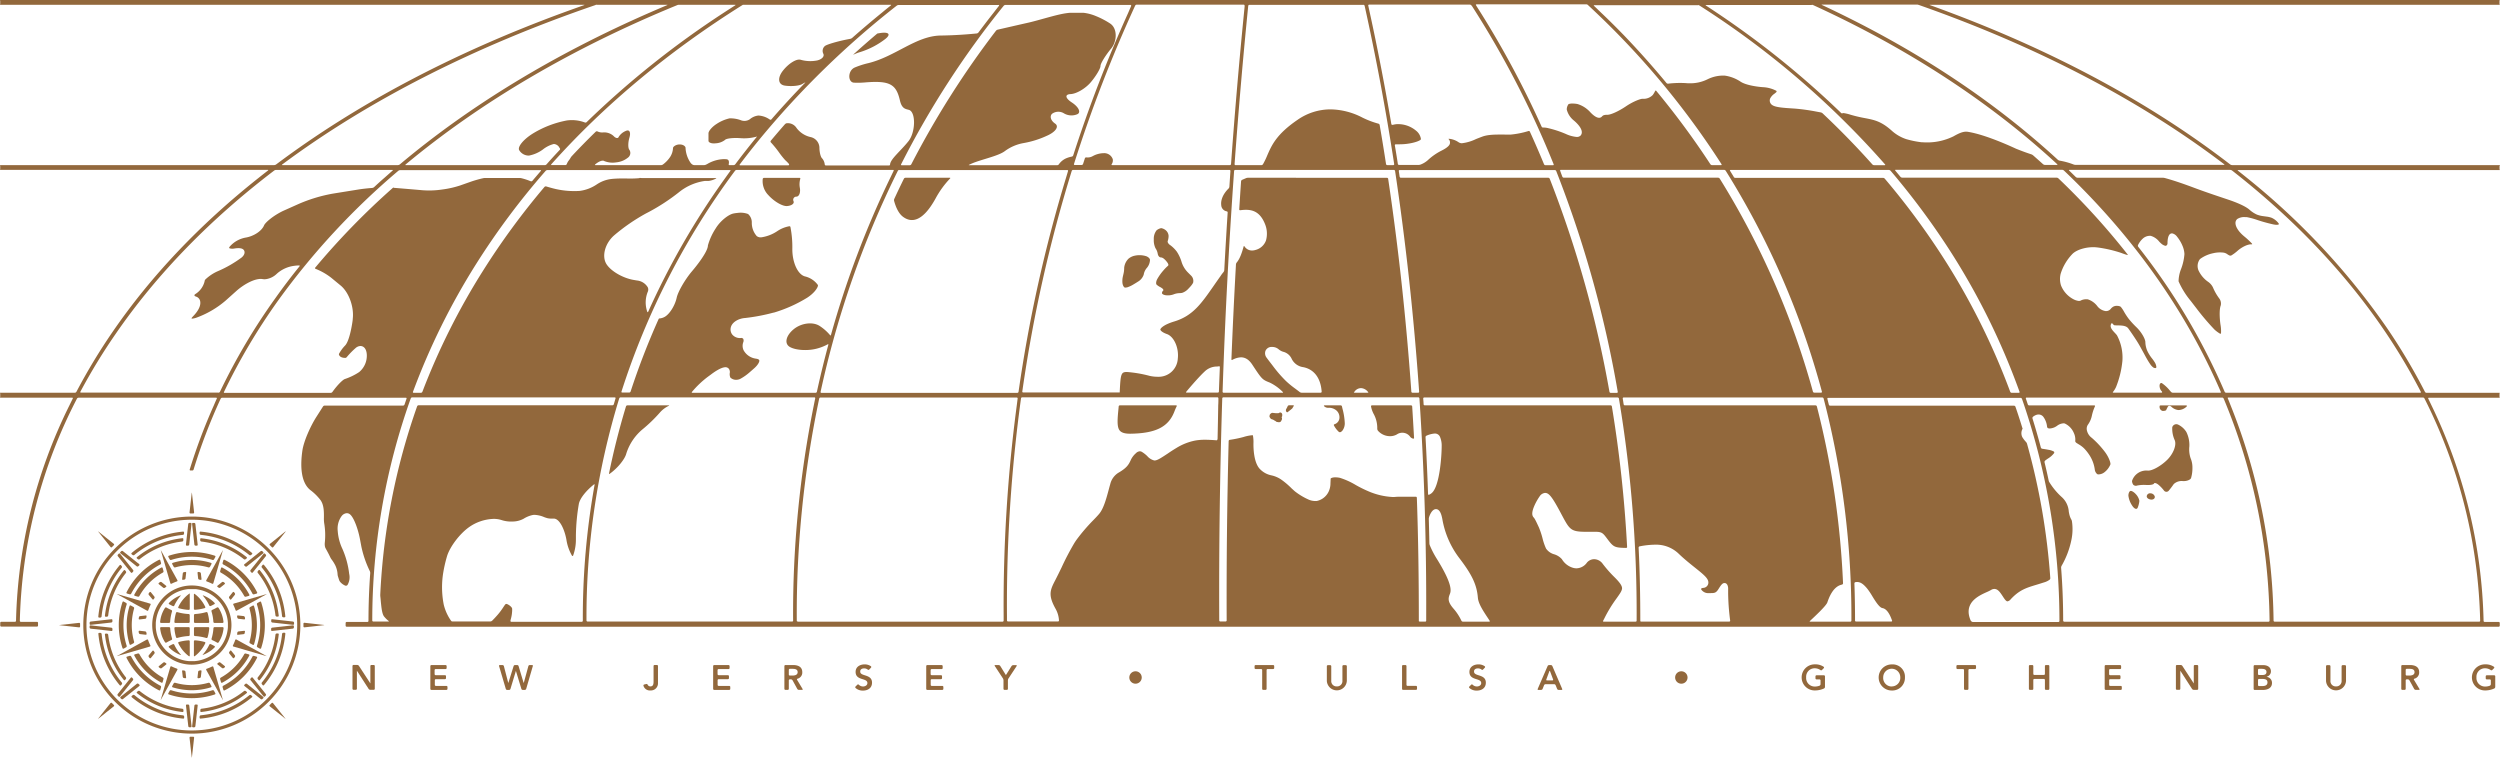 <svg xmlns="http://www.w3.org/2000/svg" viewBox="0 0 831.6 252.02"><defs><style>.a{fill:#92683c;}</style></defs><title>ffmap</title><path class="a" d="M465.85,258.92a7.39,7.39,0,0,0-3.88-.2,4.71,4.71,0,0,0-2.08,1,4.91,4.91,0,0,0-1.44,3,10.28,10.28,0,0,1-.09,1.31c-.1.72-.45,1.82-.49,2.52a7,7,0,0,0,0,1.27c.11.85.52,1.53.91,1.52a4.08,4.08,0,0,0,.75-.11,10.14,10.14,0,0,0,2.09-1c.42-.25.89-.53,1.33-.82a4.31,4.31,0,0,0,2-2.4,4.45,4.45,0,0,1,1.08-2.27,4.37,4.37,0,0,0,1-2.55C467.05,259.71,466.58,259.24,465.85,258.92Z" transform="translate(-84.5 -173.67)"/><path class="a" d="M471.4,270.35a1.16,1.16,0,0,0-.38.75c-.06.35.55.71,1.37.79a5.59,5.59,0,0,0,2.44-.28,5.75,5.75,0,0,1,2-.43,4.86,4.86,0,0,0,.88-.09,4.74,4.74,0,0,0,1.93-1.21c.32-.33.67-.7,1-1.08a6.21,6.21,0,0,0,.73-1.06,2.44,2.44,0,0,0-.65-2.37c-.31-.32-.67-.66-1-1a8.53,8.53,0,0,1-2.15-3.48,13.1,13.1,0,0,0-1.6-3.49,10.12,10.12,0,0,0-2.17-2.16c-.64-.41-1-1-.87-1.39a5.19,5.19,0,0,0,.29-1.74,2.66,2.66,0,0,0-.92-1.83,3.19,3.19,0,0,0-1.54-.72,3.44,3.44,0,0,0-1.54.73,4.5,4.5,0,0,0-.92,3,6.2,6.2,0,0,0,.56,2.95,4.49,4.49,0,0,1,.75,1.86c.11.66.55,1.19,1,1.19a1.69,1.69,0,0,1,.84.29,5.73,5.73,0,0,1,1.26,1.29,2.16,2.16,0,0,1,.43.78.46.46,0,0,1-.2.5,14.48,14.48,0,0,0-1.48,1.52,16.79,16.79,0,0,0-2.06,2.92c-.36.72-.43,1.51-.16,1.77a5.3,5.3,0,0,0,1.1.76,4.15,4.15,0,0,1,1,.68C471.5,270.05,471.55,270.28,471.4,270.35Z" transform="translate(-84.5 -173.67)"/><path class="a" d="M812.77,322.14a9.77,9.77,0,0,0-1-4.77A6.55,6.55,0,0,0,809,314.9a1.41,1.41,0,0,0-1.92.88,9.25,9.25,0,0,0,.83,4.34c.66,1.61-.49,4.54-2.57,6.57s-4.94,3.61-6.37,3.52a5,5,0,0,0-5.28,3.47,2.46,2.46,0,0,0,.41,1.22,1.23,1.23,0,0,0,1.31.28,11.89,11.89,0,0,1,3.12-.18c1.23.06,2.34-.15,2.47-.48s.77-.17,1.44.36a12,12,0,0,1,1.91,2,1,1,0,0,0,1.57,0c.47-.55,1.21-1.53,1.65-2.18a3.82,3.82,0,0,1,3.05-1c1.25.07,2.46-.4,2.71-1a11.57,11.57,0,0,0,.46-3.38,7.91,7.91,0,0,0-.6-3.21A9.24,9.24,0,0,1,812.77,322.14Z" transform="translate(-84.5 -173.67)"/><path class="a" d="M792.49,338.54a7.49,7.49,0,0,0,1.1,3.08,6.53,6.53,0,0,0,.39.58c.66.83,1.35,1,1.62.3a7.73,7.73,0,0,0,.54-2.22,4.5,4.5,0,0,0-1.1-2.15c-.61-.71-1.43-1.23-1.83-1.16S792.49,337.75,792.49,338.54Z" transform="translate(-84.5 -173.67)"/><path class="a" d="M799.85,337.77a1.09,1.09,0,0,0-1.26,1c0,.56.63,1,1.42,1.08s1.35-.39,1.26-1A1.49,1.49,0,0,0,799.85,337.77Z" transform="translate(-84.5 -173.67)"/><path class="a" d="M805.07,310.05a9.69,9.69,0,0,1,.56-1.11c.24-.41.81-.36,1.27.13a4,4,0,0,0,2.23,1,4,4,0,0,0,2.64-1.08,1.06,1.06,0,0,0,.17-.21c.08-.13-.05-.25-.25-.25h-8.45c-.19,0-.36.09-.37.2s0,.14,0,.2a1.34,1.34,0,0,0,1,1.43C804.48,310.38,805,310.25,805.07,310.05Z" transform="translate(-84.5 -173.67)"/><path class="a" d="M395.72,239.67a30.57,30.57,0,0,1,4.81-6.62c.14-.14.09-.25-.11-.25H385.69a.62.62,0,0,0-.51.31q-1.65,3.34-3.21,6.72a1.12,1.12,0,0,0-.06.66c.59,2.17,1.53,4.21,2.95,5.28C387.51,247.76,391.28,247.74,395.72,239.67Z" transform="translate(-84.5 -173.67)"/><path class="a" d="M346.31,242.21c1.52-.12,2.48-.83,2.15-1.61a1.05,1.05,0,0,1,1-1.52c.9-.07,1.39-1.43,1.09-3a6.46,6.46,0,0,1,.16-2.92.24.24,0,0,0-.24-.33H338.67a.48.48,0,0,0-.45.34,6.64,6.64,0,0,0,1.88,5.42C342,240.69,344.79,242.33,346.31,242.21Z" transform="translate(-84.5 -173.67)"/><path class="a" d="M376.71,184.76l-.18,0a1.33,1.33,0,0,0-.44.26q-3.89,3.3-7.64,6.69c-.14.13-.12.17.06.09a14.91,14.91,0,0,1,2.25-.85,26.82,26.82,0,0,0,8.19-4.28C381.08,185,380.09,184.11,376.71,184.76Z" transform="translate(-84.5 -173.67)"/><path class="a" d="M530.45,308.51h-5.36c-.19,0-.27.14-.14.28a1.94,1.94,0,0,0,1.51.52,3.82,3.82,0,0,1,2.54.86,3,3,0,0,1,1.06,2.29,2.36,2.36,0,0,1-1.65,2.33.27.27,0,0,0-.19.4,7.68,7.68,0,0,0,1.67,2.17.66.66,0,0,0,.63,0,2,2,0,0,0,.55-.49,4,4,0,0,0,.74-2.71,21.08,21.08,0,0,0-.72-4.43c-.08-.33-.15-.63-.21-.91A.45.45,0,0,0,530.45,308.51Z" transform="translate(-84.5 -173.67)"/><path class="a" d="M512.46,310.7a.29.29,0,0,0,.45,0c.46-.39,1.41-1.08,1.49-1.23s.28-.48.42-.7,0-.29-.16-.29H513.3a.56.56,0,0,0-.48.33,6.56,6.56,0,0,1-.42.83A.85.85,0,0,0,512.46,310.7Z" transform="translate(-84.5 -173.67)"/><path class="a" d="M475.19,310.46c.21-.56.45-1.1.71-1.63a.2.2,0,0,0-.2-.32H457a.39.39,0,0,0-.38.35l-.05.56c-.34,3.42-.6,6.12.32,7.37.59.8,1.77,1.17,3.62,1.15C469,317.82,473.23,315.67,475.19,310.46Z" transform="translate(-84.5 -173.67)"/><path class="a" d="M540.56,308.86a8.69,8.69,0,0,0,1,2.73,9.76,9.76,0,0,1,1.07,4.71,1.21,1.21,0,0,0,.28.7,5.36,5.36,0,0,0,4.13,1.76,4.46,4.46,0,0,0,2.14-.6,3.21,3.21,0,0,1,4.48.91,2,2,0,0,0,.89.51.25.25,0,0,0,.32-.28q-.29-5.24-.62-10.44a.38.38,0,0,0-.37-.35H540.86A.29.29,0,0,0,540.56,308.86Z" transform="translate(-84.5 -173.67)"/><path class="a" d="M287.31,331.27c2.81-2,5.09-5,5.51-6.69a17.33,17.33,0,0,1,5.29-8,49.1,49.1,0,0,0,5.86-5.64,9.1,9.1,0,0,1,3-2.28c.17-.09.16-.15,0-.15H293.18a.5.5,0,0,0-.45.34q-3.34,11-5.64,22.27C287.05,331.31,287.15,331.38,287.31,331.27Z" transform="translate(-84.5 -173.67)"/><path class="a" d="M916,228.59H827a1.2,1.2,0,0,1-.63-.21c-25.93-20-57.21-37-93.1-50.51q-3.35-1.27-6.76-2.49c-.18-.07-.17-.12,0-.12H916c.05,0,.05,0,0-.11a.54.54,0,0,1-.06-.21V174c0-.18.18-.32,0-.32H84.57c-.18,0,0,.14,0,.32v.95a.53.53,0,0,1-.06.21c0,.06,0,.09,0,.11H278.77c.19,0,.2.05,0,.12q-3.5,1.23-6.94,2.49C235,191.42,203,208.39,176.34,228.38a1.23,1.23,0,0,1-.63.21H84.57c-.18,0,0,.15,0,.32v.95a.53.53,0,0,1-.06.21c0,.06,0,.09,0,.11h89.06c.19,0,.23.1.07.21q-1.54,1.19-3.06,2.4C151,248.3,134.69,265.51,122,284a196.25,196.25,0,0,0-12.08,20,.64.64,0,0,1-.51.31H84.57c-.18,0,0,.14,0,.32v1a.52.52,0,0,1-.06.21c0,.06,0,.1,0,.11h24a.2.2,0,0,1,.19.31c-.38.76-.75,1.53-1.13,2.3a169.73,169.73,0,0,0-17.74,71.6.36.36,0,0,1-.36.35H84.93a.35.35,0,0,0-.35.35v.89a.35.35,0,0,0,.35.35H96.81a.34.34,0,0,0,.34-.35c0-.15,0-.3,0-.44s0-.3,0-.44a.34.34,0,0,0-.34-.35H91.44a.34.34,0,0,1-.34-.35,169,169,0,0,1,19-73.9.63.63,0,0,1,.51-.31h45.79a.21.21,0,0,1,.21.32c-.35.76-.68,1.53-1,2.29a188.31,188.31,0,0,0-8,21.27.24.24,0,0,0,.25.33h.68a.43.43,0,0,0,.36-.33,187.73,187.73,0,0,1,9-23.55.6.6,0,0,1,.5-.32h61.1a.23.23,0,0,1,.23.33c-.23.65-.45,1.3-.67,1.95a.53.53,0,0,1-.46.33H192.49a.71.71,0,0,0-.54.3l-2.11,3.31c-2,3.09-4.3,8.18-4.76,11.39-.65,4.52-.71,10.43,2.66,13.11A17.47,17.47,0,0,1,191.1,340c1.18,1.64,1.16,3.93,1.15,5.77a11,11,0,0,0,.08,1.88,23.79,23.79,0,0,1,.21,6.56,4.47,4.47,0,0,0,.05,1.24,2.36,2.36,0,0,0,.24.65c.55,1,1.07,1.95,1.56,3a4.78,4.78,0,0,0,.36.6,12.54,12.54,0,0,1,1.32,2.12,8,8,0,0,1,.72,2.84,3,3,0,0,0,.11.68q.19.59.38,1.19a2.12,2.12,0,0,0,.31.62,4.52,4.52,0,0,0,1.66,1.28.85.85,0,0,0,.35.08.67.67,0,0,0,.53-.32,5.08,5.08,0,0,0,.52-3.65,28.83,28.83,0,0,0-2.24-8.27,16.53,16.53,0,0,1-1.57-6,7.07,7.07,0,0,1,1.27-4.89,2.41,2.41,0,0,1,1.66-1,1.64,1.64,0,0,1,1.11.35c1.37,1.06,2.76,5.08,3.37,8.33l.45,2.4a35.18,35.18,0,0,0,2.82,8.19,1.53,1.53,0,0,1,.13.67q-.57,7.91-.58,15.89a.35.35,0,0,1-.35.35h-6.91a.34.34,0,0,0-.34.35c0,.15,0,.29,0,.44s0,.3,0,.44a.34.34,0,0,0,.34.35H915.67a.35.35,0,0,0,.35-.35v-.89a.35.35,0,0,0-.35-.35H911a.36.36,0,0,1-.36-.35,173.27,173.27,0,0,0-17.29-71.6c-.37-.77-.72-1.53-1.1-2.3a.2.2,0,0,1,.2-.32H916c.05,0,.05,0,0-.11a.53.53,0,0,1-.06-.21v-1c0-.18.18-.32,0-.32H891.65a.63.63,0,0,1-.51-.31,198.11,198.11,0,0,0-12.82-21.53,236.61,236.61,0,0,0-46.39-49.66q-1.48-1.2-3-2.39c-.15-.12-.12-.22.08-.22h87c.05,0,.05,0,0-.11a.53.53,0,0,1-.06-.21v-.95C916,228.74,916.2,228.59,916,228.59ZM722.67,175.3l.06,0c39.43,13.85,73.6,31.7,101.61,53,.15.12.12.21-.07.21H774.89a2.07,2.07,0,0,1-.67-.14,24.38,24.38,0,0,0-4.62-1.27,1.46,1.46,0,0,1-.6-.3c-20.57-18.91-45.17-35.37-73.25-49q-2.56-1.25-5.17-2.46c-.18-.08-.16-.15,0-.15h31.66A1.42,1.42,0,0,1,722.67,175.3Zm81,128.69c.11.16,0,.3-.17.3h-16c-.19,0-.24-.11-.12-.26a7.76,7.76,0,0,0,1-1.62,31.47,31.47,0,0,0,2.11-8.61,15.68,15.68,0,0,0-1.78-8.55c-.7-1.06-2.89-2.47-1.85-4,.24-.33.61.58,1,.62,1.43.13,3.7-.19,4.6,1.06s1.72,2.45,2.56,3.75c1,1.5,2,3.41,2.76,4.8.31.58.58,1.08.79,1.44a24.73,24.73,0,0,0,1.32,2.1,4.41,4.41,0,0,0,.87.88,1.29,1.29,0,0,0,.63.21h.16a.32.32,0,0,0,.23-.25,1.19,1.19,0,0,0,0-.24,3.54,3.54,0,0,0-.49-1.37,13.23,13.23,0,0,0-.88-1.27,12.64,12.64,0,0,1-1.65-2.64,8,8,0,0,1-.63-2.9c0-.88-1.16-3.21-3.05-5a29.66,29.66,0,0,1-2.37-2.57,21.21,21.21,0,0,1-1.65-2.48,10,10,0,0,0-1.12-1.67,2,2,0,0,0-1-.3,2.72,2.72,0,0,0-1.28.16,2.85,2.85,0,0,0-1,.78,2,2,0,0,1-1.81.78,4.3,4.3,0,0,1-2.75-1.7,6.47,6.47,0,0,0-3.12-2.2,4.2,4.2,0,0,0-2.1.28,1.45,1.45,0,0,1-1,.24,5.14,5.14,0,0,1-1.8-.62,8.87,8.87,0,0,1-4-4.51,7.07,7.07,0,0,1-.13-3.87,16.64,16.64,0,0,1,4-6.7c1.61-1.51,5.08-2.42,8.05-2.1l.42.05a43,43,0,0,1,7.68,1.79,20.72,20.72,0,0,0,2,.68c.19.05.24,0,.12-.18A239.74,239.74,0,0,0,769.2,233a1,1,0,0,0-.61-.24H717.24a.84.84,0,0,1-.57-.27l-1.72-2.07c-.12-.15-.07-.27.13-.27h55.35a1,1,0,0,1,.61.24C794,252.22,811.57,277,823.22,304a.21.21,0,0,1-.21.32H807.31a1,1,0,0,1-.6-.25l-.35-.38a12.89,12.89,0,0,0-2.74-2.58c-.42-.16-.76.23-.76.87a2.73,2.73,0,0,0,.61,1.73A1.94,1.94,0,0,1,803.72,304ZM515.6,232.8h-16a1.93,1.93,0,0,0-.67.15l-.84.36-.42.18a.64.64,0,0,0-.34.49c-.22,3.09-.41,6.21-.61,9.31a.28.28,0,0,0,.33.31,16,16,0,0,1,1.8-.14c2.08,0,4.7.49,6.38,4.59a8.42,8.42,0,0,1,.39,5.6,5,5,0,0,1-3.48,3.16A4,4,0,0,1,501,257a2.94,2.94,0,0,1-2.53-1.37c-.11-.16-.23-.14-.28,0-.49,1.77-1.16,4-2.3,5.35a1.18,1.18,0,0,0-.26.61q-.88,15.77-1.51,31.6c0,.19.12.28.3.19a6.56,6.56,0,0,1,2.86-.85c1.46,0,2.69.78,3.77,2.42,3.23,4.91,3.33,5,5.86,6a15.44,15.44,0,0,1,4.3,3.11c.14.14.09.25-.1.25H491.52a.34.34,0,0,1-.34-.35c.82-24.5,2.1-49.19,3.83-73.41a.38.38,0,0,1,.38-.35h52.77a.42.42,0,0,1,.4.35c3.56,23.69,6.24,48.38,8,73.41a.32.32,0,0,1-.33.35h-1.88a.38.38,0,0,1-.38-.35c-1.71-24.12-4.3-47.93-7.71-70.8a.42.42,0,0,0-.4-.35H515.6Zm23.77,71.5h-4.24c-.19,0-.32,0-.27-.09l.08-.09a2.76,2.76,0,0,1,2.27-1.35,3.18,3.18,0,0,1,2.49,1.48l0,0A1,1,0,0,1,539.37,304.3Zm-15.57,0h-6.34a1.16,1.16,0,0,1-.62-.22c-.47-.38-1-.76-1.4-1.07a30.62,30.62,0,0,1-3.17-2.59,42.66,42.66,0,0,1-4.24-4.87c-.47-.63-.88-1.15-1.22-1.59s-.76-1-1-1.33a2.38,2.38,0,0,1-.36-2.25,2.18,2.18,0,0,1,2.19-1.3,3.27,3.27,0,0,1,2.12.72,4.2,4.2,0,0,0,1.79.94,4.23,4.23,0,0,1,2.62,2.3A5,5,0,0,0,518,295.8c3.65.71,5.83,3.68,6.14,8.15A.33.33,0,0,1,523.8,304.3ZM476.28,293a6.37,6.37,0,0,1-6.62,6,12.27,12.27,0,0,1-2.79-.31,41,41,0,0,0-7.5-1.28c-1.95,0-2.13.54-2.41,6.82h-32.1a.3.3,0,0,1-.3-.35A473.91,473.91,0,0,1,441,230.53a.51.51,0,0,1,.46-.34h52a.32.32,0,0,1,.33.35c-.05.75-.1,1.51-.15,2.26-.07,1-.13,2-.2,3a1.06,1.06,0,0,1-.28.59c-1.89,1.86-2.63,3.9-2.43,5.49a2.2,2.2,0,0,0,1.81,2.09.36.36,0,0,1,.33.37q-.61,9.57-1.13,19.21a1.22,1.22,0,0,1-.25.62c-.31.37-.66.81-1,1.34-.84,1.17-1.61,2.29-2.34,3.34-4,5.73-6.84,9.87-13,11.74-3.85,1.16-4.66,2.41-4.67,2.68s.52.95,2.26,1.55C475.05,285.71,476.71,289.44,476.28,293ZM329.53,300a3,3,0,0,0,1.3-.35,17.06,17.06,0,0,0,3.06-2.17l1.44-1.26c1.41-1.24,1.81-2.25,1.75-2.62s-.47-.51-1.07-.62a5.51,5.51,0,0,1-4.16-2.8,3.5,3.5,0,0,1-.11-2.67,1.4,1.4,0,0,0,0-1.11.81.81,0,0,0-.79-.3,3.29,3.29,0,0,1-2.89-1.17,2.76,2.76,0,0,1-.52-2.08c.29-2,2.65-3.26,4.84-3.4a63.49,63.49,0,0,0,9.45-1.8l.11,0A46.52,46.52,0,0,0,353,272.7c2.13-1.37,3.34-3,3.56-3.89a.64.64,0,0,0,0-.34,7.38,7.38,0,0,0-4.24-2.84c-2.39-.57-4.26-4.55-4.26-9.07a35,35,0,0,0-.61-7.28c0-.19-.17-.35-.26-.35h-.15a10.52,10.52,0,0,0-4.05,1.67,12.84,12.84,0,0,1-5.16,2,2.12,2.12,0,0,1-1.61-.4,6.66,6.66,0,0,1-1.64-4.59,3.69,3.69,0,0,0-1.24-2.75,7,7,0,0,0-3.45-.37,11.62,11.62,0,0,0-1.41.2c-1.81.38-4.5,2.63-5.88,4.91a20.41,20.41,0,0,0-2.62,5.71c0,2.24-4.52,7.66-4.71,7.89l-.67.8c-2.28,2.73-4.57,6.7-5,8.68-.55,2.52-2.23,5.28-3.83,6.29a4.19,4.19,0,0,1-1.92.63h-.09c-.05,0-.16.14-.23.32a245.9,245.9,0,0,0-9.27,24,.52.52,0,0,1-.46.33h-2.32a.24.24,0,0,1-.25-.33A252,252,0,0,1,329,230.47a.78.78,0,0,1,.56-.28h52a.2.2,0,0,1,.2.31c-.37.76-.74,1.53-1.11,2.3a315.69,315.69,0,0,0-19.74,52.29c-.05.19-.19.21-.3.06a15.64,15.64,0,0,0-3.38-3c-2.28-1.55-6.2-1.06-8.76,1.07s-3.13,4.74-1.27,5.84,5.79,1.38,8.77.63a15.56,15.56,0,0,0,3.86-1.49c.17-.1.26,0,.21.16q-2.09,7.75-3.81,15.63a.46.46,0,0,1-.43.34h-41c-.19,0-.26-.13-.14-.28a31.82,31.82,0,0,1,5.3-5.05l1-.73c1.15-.88,3.3-2.36,4.72-2.44a1.41,1.41,0,0,1,1.29.55,1.82,1.82,0,0,1,.27,1.42,2.87,2.87,0,0,0,.2,1.45A2.71,2.71,0,0,0,329.53,300Zm-32.29-67.09-.39.05a35.82,35.82,0,0,1-4,.08c-.61,0-1.19,0-1.7,0-1.32,0-2.56.08-3.39.18a11,11,0,0,0-4.7,1.76,13.15,13.15,0,0,1-5.79,2.2,28.19,28.19,0,0,1-7.81-.61c-.92-.21-2.07-.52-3.28-.89a.58.58,0,0,0-.56.17,245.39,245.39,0,0,0-20.39,27.79A228.27,228.27,0,0,0,225,304a.55.55,0,0,1-.48.33h-2.42a.23.23,0,0,1-.23-.33,229,229,0,0,1,21-42.5,247.61,247.61,0,0,1,23.14-31,.88.88,0,0,1,.58-.26h60.71c.19,0,.26.13.14.28-.56.77-1.12,1.55-1.67,2.33a256,256,0,0,0-25.66,44.53c-.08.18-.22.18-.3,0a9.43,9.43,0,0,1,.17-6.66,1.82,1.82,0,0,0,0-1.47,4.73,4.73,0,0,0-3.62-2.28l-1.11-.19c-3.56-.61-7.51-2.9-9-5.23-1.65-2.58-.54-6.85,2.48-9.54a63.68,63.68,0,0,1,10.64-7.34l1.17-.61a66.45,66.45,0,0,0,9.83-6.46,17.63,17.63,0,0,1,8.58-3.74,7.83,7.83,0,0,1,.8,0l.43,0a6.94,6.94,0,0,0,2.47-.79c.17-.09.15-.17,0-.17H297.94A5.13,5.13,0,0,0,297.24,232.86Zm86.39-2.67h55.89a.24.24,0,0,1,.25.34c-.23.76-.45,1.52-.68,2.27A475.82,475.82,0,0,0,423.31,304a.42.42,0,0,1-.4.35H357.74a.27.27,0,0,1-.28-.34,317.39,317.39,0,0,1,25.66-73.45A.62.62,0,0,1,383.62,230.19Zm166.45,2.26c-.09-.64-.18-1.28-.28-1.92a.29.29,0,0,1,.3-.35h51.58a.56.56,0,0,1,.48.33A373.81,373.81,0,0,1,622.63,304a.29.29,0,0,1-.29.35h-2.06a.44.44,0,0,1-.41-.35A372.35,372.35,0,0,0,600,233.13a.56.56,0,0,0-.48-.33H550.48A.42.42,0,0,1,550.08,232.45Zm54.14,0c-.25-.65-.49-1.31-.74-2a.22.22,0,0,1,.22-.33H658a.71.71,0,0,1,.54.3,271.2,271.2,0,0,1,32,73.47.26.26,0,0,1-.26.34H688a.49.49,0,0,1-.45-.34,269.91,269.91,0,0,0-31-70.86.7.7,0,0,0-.54-.3H604.69A.55.55,0,0,1,604.21,232.47Zm57,0-1.23-2c-.1-.16,0-.3.16-.3h52.65a.86.86,0,0,1,.58.27,248.6,248.6,0,0,1,19.48,26.16A232.28,232.28,0,0,1,756.28,304a.23.23,0,0,1-.23.33h-2.4a.54.54,0,0,1-.47-.33,231.46,231.46,0,0,0-22.66-45.23,247.44,247.44,0,0,0-19.07-25.67.86.86,0,0,0-.58-.27H661.7A.69.69,0,0,1,661.17,232.5Zm26.25-57.21,0,0c31.5,14.39,58.86,32.24,81.34,53,.14.13.1.24-.09.24h-4a1.06,1.06,0,0,1-.61-.24q-1.65-1.48-3.32-2.95a2,2,0,0,0-.6-.34c-2.78-.9-4.81-1.77-5-1.83s-9.81-4.7-16.26-5.68l-.12,0c-1.38-.15-3,.67-4.5,1.53A19.91,19.91,0,0,1,724.12,221l-.35,0a31.85,31.85,0,0,1-5.22-1.06,13.61,13.61,0,0,1-4.87-2.88c-3.44-3.05-5.7-3.5-8.83-4.1a45.12,45.12,0,0,1-4.73-1.11,13.61,13.61,0,0,0-2.29-.55.91.91,0,0,0-.58.1l-.07,0s-.18-.08-.32-.22a298.09,298.09,0,0,0-41.24-33.24q-1.81-1.22-3.65-2.42c-.16-.11-.14-.19.06-.19h35A1.79,1.79,0,0,1,687.42,175.29Zm-38,0h0a289.39,289.39,0,0,1,62.07,53.06c.13.15.07.27-.12.27H707.9a.89.89,0,0,1-.58-.26q-7.81-8.76-16.56-17a1.39,1.39,0,0,0-.6-.3l-1.46-.27a66.37,66.37,0,0,0-7.2-1l-.91-.06-1.89-.13c-3.51-.28-4.8-.68-5.31-1.68a1.78,1.78,0,0,1-.07-1.48,4.25,4.25,0,0,1,1.42-1.59c.17-.14.42-.33.61-.51a.31.31,0,0,0,0-.48,10.7,10.7,0,0,0-4.56-1.2c-2.41-.19-5.77-.78-7.33-1.84a12.64,12.64,0,0,0-5.26-2,11.78,11.78,0,0,0-5.68,1.21,12.85,12.85,0,0,1-6.39,1.33l-.32,0-.62-.05a33.7,33.7,0,0,0-5.79.19.7.7,0,0,1-.57-.22q-6.71-8.11-14-15.72c-2.48-2.56-5-5.08-7.62-7.56-.82-.79-1.64-1.59-2.47-2.37-.14-.13-.1-.24.09-.24h34.67Zm-36.56.24c3.76,3.48,7.46,7.1,11,10.77a271,271,0,0,1,33.24,42c.1.16,0,.3-.16.3h-3a.72.72,0,0,1-.54-.29,268.44,268.44,0,0,0-18-24.4.21.21,0,0,0-.37,0,8.26,8.26,0,0,1-.8,1.36,4.31,4.31,0,0,1-3.42,1.26c-.69,0-3.11.89-5.49,2.5-2.14,1.45-5,2.89-6.34,2.83a3.06,3.06,0,0,0-1.2.19,2,2,0,0,0-.52.44,1.21,1.21,0,0,1-.95.36c-1.13-.05-2.45-1.39-3-2a9.39,9.39,0,0,0-4.1-2.57,8.6,8.6,0,0,0-1.32-.16,4.16,4.16,0,0,0-1.66.17,2.89,2.89,0,0,0-.61,1.83,6.75,6.75,0,0,0,2.34,3.62c1,.83,2.59,2.42,2.66,3.81a1.61,1.61,0,0,1-.41,1.22,1.75,1.75,0,0,1-1.42.44,10.93,10.93,0,0,1-3.53-1,35.32,35.32,0,0,0-6.2-2,7.84,7.84,0,0,0-1.16-.12h-.26a.53.53,0,0,1-.4-.32,312.51,312.51,0,0,0-20.36-38.05c-.48-.77-1-1.55-1.45-2.31-.1-.16,0-.3.16-.3h36.61A1,1,0,0,1,612.87,175.5Zm-38.83.06a314.69,314.69,0,0,1,27.22,52.71.22.22,0,0,1-.22.33h-2.49a.57.57,0,0,1-.49-.33q-2.26-5.48-4.7-10.83a.4.4,0,0,0-.48-.21,29.23,29.23,0,0,1-5.79,1.17c-.7.06-1.57,0-2.59,0-2.22,0-5-.06-7,.7-.71.26-1.4.53-2.07.8a14.77,14.77,0,0,1-4.68,1.39,2,2,0,0,1-1.12-.34,6.68,6.68,0,0,0-3-1.13h-.19c-.1,0-.17,0-.16.06l0,0a1.46,1.46,0,0,1,.5,1.23c0,.42-.09,1.29-2.88,2.67a19.76,19.76,0,0,0-4.22,2.89,7.66,7.66,0,0,1-2.8,1.75,2.71,2.71,0,0,1-.69.09h-6.35a.42.42,0,0,1-.4-.35q-.47-3.09-1-6.16a.31.31,0,0,1,.3-.36c.41,0,.86,0,1.37,0,2.79,0,5.76-.71,6.79-1.43a.44.44,0,0,0,.21-.38,4.3,4.3,0,0,0-1.59-2.7,9.31,9.31,0,0,0-5.86-2.2,6.08,6.08,0,0,0-1.55.16l-.43.09a.36.36,0,0,1-.41-.3c-2.14-12.61-4.54-25-7.18-37.09l-.49-2.27a.27.27,0,0,1,.28-.34H573.5A.72.72,0,0,1,574,175.56ZM538,175.26a.46.46,0,0,1,.43.34c3.77,17,7.07,34.65,9.83,52.64a.29.29,0,0,1-.3.35h-2a.42.42,0,0,1-.41-.35q-1-6.53-2.12-13a.59.59,0,0,0-.4-.43,29.1,29.1,0,0,1-5.4-2.06,23.65,23.65,0,0,0-10.57-2.7,19.19,19.19,0,0,0-11,3.52c-7,4.79-8.57,8.48-10,11.74a24.51,24.51,0,0,1-1.45,3,.7.7,0,0,1-.54.3H495.5a.32.32,0,0,1-.33-.35c1.27-17.48,2.79-35.18,4.54-52.63a.4.4,0,0,1,.39-.35H538Zm-39.47.35c-.07.75-.14,1.51-.22,2.26-1.65,16.64-3.1,33.56-4.32,50.37a.38.38,0,0,1-.38.35H454.43c-.19,0-.25-.12-.15-.29a2.21,2.21,0,0,0,.37-1.68,3,3,0,0,0-3-2,7.87,7.87,0,0,0-3.69,1,3.39,3.39,0,0,1-2.12.4.46.46,0,0,0-.46.3l-.62,1.9a.51.51,0,0,1-.46.33H442a.24.24,0,0,1-.25-.33,455.77,455.77,0,0,1,20.35-52.68.6.6,0,0,1,.5-.32h35.56A.31.31,0,0,1,498.49,175.61Zm-37.73,0c-.35.76-.68,1.53-1,2.29a457.36,457.36,0,0,0-18.31,47.47.65.65,0,0,1-.45.39,8.78,8.78,0,0,0-1.7.49,5.82,5.82,0,0,0-2.61,2.06.69.69,0,0,1-.52.31h-29.3c-.19,0-.21-.07,0-.16a19.77,19.77,0,0,1,2.09-.88c3.29-1.17,7.7-2.16,9.68-3.59a14.75,14.75,0,0,1,6.15-2.7,31.3,31.3,0,0,0,7.89-2.45c2.94-1.28,4.17-3.1,2.75-4.06s-1.89-2.42-1-3.27a3.55,3.55,0,0,1,4-.1,4.92,4.92,0,0,0,4.51.2c1.13-.68.26-2.41-1.95-3.86s-2.39-2.69-.41-2.78,5-1.88,6.77-4,3.18-4.52,3.18-5.35,1.59-3.43,3.55-5.81,2.16-6.62-.3-8.29A27.61,27.61,0,0,0,449,179a15.06,15.06,0,0,0-4.07-1.07,6.69,6.69,0,0,0-.7,0h-3.89c-.52.05-1,.11-1.53.19-3.38.54-8.76,2.3-12.12,3.06s-6.89,1.57-10.33,2.36a1.14,1.14,0,0,0-.56.36,297.33,297.33,0,0,0-28.17,44.43.63.63,0,0,1-.51.31h-2.69a.2.2,0,0,1-.19-.31,297.84,297.84,0,0,1,34.14-52.75.83.83,0,0,1,.57-.27h41.61A.21.21,0,0,1,460.76,175.58Zm-44,0c-.62.77-1.22,1.56-1.83,2.34q-2.54,3.23-5,6.53a.91.91,0,0,1-.56.32c-2.79.28-7.18.63-12,.69-8.19.11-15.1,7-24.1,9.19a28,28,0,0,0-4.45,1.43c-2.41,1-2.4,4.93-.3,5.06a27.45,27.45,0,0,0,3.83-.09c8.19-.66,10.23.67,11.46,6,.64,2.77,1.84,2.82,3,3.14,2.31.67,2.25,7.35-.14,10.39-2.53,3.21-6,5.93-6.14,7.76a.34.34,0,0,1-.33.35h-21a.42.42,0,0,1-.4-.35,3.57,3.57,0,0,0-.85-2c-.51-.43-.92-2.07-.92-3.67a3.71,3.71,0,0,0-3-3.45,8,8,0,0,1-4.6-3,3.43,3.43,0,0,0-3.34-1.58,1.27,1.27,0,0,0-.57.37q-2.37,2.7-4.66,5.44a.42.42,0,0,0,0,.53c.94,1,2,2.33,2.66,3.25a26.92,26.92,0,0,0,2.15,2.7c.28.24.79.74,1.12,1.12a.79.79,0,0,1,.16.27c.06.17-.09.31-.28.31h-16c-.19,0-.26-.13-.14-.28,2.14-2.84,4.36-5.66,6.61-8.4a292.94,292.94,0,0,1,45.61-44.43,1.19,1.19,0,0,1,.63-.22h33.23C416.87,175.26,416.92,175.39,416.8,175.54ZM332,175.26h48.75c.19,0,.23.1.08.22-1,.79-2,1.6-2.94,2.39q-5.07,4.12-9.92,8.41a1.52,1.52,0,0,1-.61.3l-.95.18c-3.38.67-6.72,1.65-7.48,2.19a2.11,2.11,0,0,0-.56,2.59c.44.89-.5,1.9-2.11,2.25a11.76,11.76,0,0,1-5.37-.22c-1.35-.47-4,1.14-5.93,3.58s-1.64,4.67.61,5,4.87.07,5.83-.55c.21-.13.47-.28.77-.43s.2,0,.07.1q-5.78,5.94-11.14,12.11a.41.41,0,0,1-.52.07,7.24,7.24,0,0,0-3.79-1.35,5.28,5.28,0,0,0-2.86,1.23,3.19,3.19,0,0,1-3.07.3,10,10,0,0,0-3.69-.59,13.18,13.18,0,0,0-4.31,1.86c-1.47.94-2.69,2.34-2.69,3.12v1.42q0,.53,0,1.07c0,.59,1.09,1,2.39.83a5.55,5.55,0,0,0,3.1-1.12c.39-.49,2.63-.76,5-.6a15.57,15.57,0,0,0,5.33-.45c.18-.06.3-.11.28-.08l0,.06c-2.45,3-4.86,6.07-7.19,9.17a.79.79,0,0,1-.56.28h-1.37a.25.25,0,0,1-.25-.34,2,2,0,0,0,0-1.09.86.86,0,0,0-.81-.53,7.29,7.29,0,0,0-1.47,0,11.63,11.63,0,0,0-4.61,1.44,6.1,6.1,0,0,1-.71.38,1.94,1.94,0,0,1-.67.14h-3.13a1.39,1.39,0,0,1-.65-.18,2.44,2.44,0,0,1-.61-.56,9.48,9.48,0,0,1-1.7-5c0-.52-.83-1.21-2.12-1.13h-.14c-1.15.12-1.91.8-1.91,1.19a5.93,5.93,0,0,1-.93,2.92,10.13,10.13,0,0,1-2.41,2.54,1.17,1.17,0,0,1-.63.22H282.58c-.19,0-.24-.11-.09-.24,1.16-1,2.45-1.51,3-1.12a7.48,7.48,0,0,0,4,.44,7.31,7.31,0,0,0,4.08-1.73,1.92,1.92,0,0,0,.31-2.41c-.51-.55-.51-2.39,0-4.12s0-2.73-1.12-2.23a5,5,0,0,0-2.45,2c-.22.63-1,.49-1.73-.3a4.63,4.63,0,0,0-3.57-1.16,3.57,3.57,0,0,1-1.77-.35.55.55,0,0,0-.57.1q-4.12,4-8,8.16a3.4,3.4,0,0,0-.4.57,6.17,6.17,0,0,1-.54.8,4.44,4.44,0,0,0-.69,1.23.52.52,0,0,1-.46.34H268c-.19,0-.25-.12-.12-.26,17.71-19.81,39.15-37.66,63.74-53.06H332Zm-21.81,0H329c.19,0,.22.08.06.19q-1.89,1.2-3.75,2.42a302.47,302.47,0,0,0-45.69,36.44.56.56,0,0,1-.57.1,12.24,12.24,0,0,0-6-.67A33.68,33.68,0,0,0,261.89,218l-.21.13c-3.09,1.94-5.09,4.4-4.47,5.5a3.68,3.68,0,0,0,3.26,1.79,11.35,11.35,0,0,0,4.58-2,9.7,9.7,0,0,1,3.66-1.85,2.21,2.21,0,0,1,1.83,1.15,1.81,1.81,0,0,0,.18.28.39.39,0,0,1,0,.5c-1.5,1.6-3,3.22-4.42,4.85a.89.89,0,0,1-.58.26H219.51c-.19,0-.23-.1-.08-.23,25-20.8,55.35-38.65,90.33-53l0,0A1.58,1.58,0,0,1,310.21,175.26Zm-27.51,0a1.42,1.42,0,0,1,.41,0h23.28c.19,0,.21.06,0,.14q-2.9,1.22-5.76,2.47c-32,14-59.91,31-83.11,50.49a1.12,1.12,0,0,1-.62.23H178.45c-.19,0-.23-.09-.07-.21,28.73-21.35,63.8-39.19,104.25-53.05Zm-125.54,129h-45.7a.19.19,0,0,1-.19-.31A195.48,195.48,0,0,1,123,284.69c13.58-19.73,31.31-38,52.71-54.29a1.22,1.22,0,0,1,.63-.21H215c.19,0,.23.1.09.23-.91.79-1.79,1.59-2.69,2.38-1.17,1-2.34,2.08-3.48,3.13a1.18,1.18,0,0,1-.61.26c-1.68.13-3.3.31-4.6.52l-8.5,1.37a50.64,50.64,0,0,0-11.63,3.55l-4.92,2.2c-3.34,1.61-5.94,3.88-6.32,4.81-.78,1.87-3.41,3.61-6.12,4.06a9.18,9.18,0,0,0-5.3,3c-.2.29-.22.46-.21.48s.58.35,1.68.17c2-.33,3.11-.05,3.4.86.12.38.17,1.16-.88,2.09a39.17,39.17,0,0,1-7.75,4.49,14.29,14.29,0,0,0-4.4,2.9,1.4,1.4,0,0,0-.22.64,6.92,6.92,0,0,1-3,4.12,2.17,2.17,0,0,0-.25.19.33.33,0,0,0,0,.49,1.89,1.89,0,0,0,.44.21,2,2,0,0,1,1.39,1.75c.16,1.34-.67,3-2.27,4.66a7,7,0,0,0-.55.62c-.12.15-.09.29.05.28l.25,0a7.48,7.48,0,0,0,1.07-.25,31.4,31.4,0,0,0,9.87-5.73l3.53-3.16c2.34-2.1,5.33-3.73,7.43-4a3.88,3.88,0,0,1,1.37,0,3.49,3.49,0,0,0,1.2,0,6.45,6.45,0,0,0,3.51-1.78,10.66,10.66,0,0,1,5.9-2.65,10.89,10.89,0,0,1,1.53-.11c.19,0,.25.13.13.28q-4.21,5.2-8,10.55A205.51,205.51,0,0,0,157.66,304,.61.61,0,0,1,157.15,304.3Zm58.27-68.21a.88.88,0,0,0-.37.23,246.57,246.57,0,0,0-25.68,26.41.24.24,0,0,0,.1.4,21,21,0,0,1,5.25,3l3.12,2.57c2.74,2.27,4.51,7.19,4,11.16V280c-.29,2.4-1.21,7.29-2.56,8.63a12.63,12.63,0,0,0-2,2.73.45.45,0,0,0,0,.33,1.39,1.39,0,0,0,.81.8,2.58,2.58,0,0,0,1.24.21l.21,0a1.07,1.07,0,0,0,.41-.35,26.08,26.08,0,0,1,2.81-2.87,2.65,2.65,0,0,1,1.45-.7c1-.11,2.17.57,2.31,2.81a7.09,7.09,0,0,1-2.53,5.84,19.89,19.89,0,0,1-4.74,2.31c-.65.19-2.42,1.87-4.18,4.33a.77.77,0,0,1-.55.29H159.21a.2.2,0,0,1-.2-.32,204.5,204.5,0,0,1,18.11-30.55,241.82,241.82,0,0,1,39.87-43,1.1,1.1,0,0,1,.62-.23h46.67c.19,0,.25.12.12.27-.67.78-1.33,1.56-2,2.34l-.81.95a.53.53,0,0,1-.55.14l-.49-.19a21.22,21.22,0,0,0-2.55-.81,3.31,3.31,0,0,0-.69-.09H245.89a3.73,3.73,0,0,0-.69.08,39.29,39.29,0,0,0-3.85,1.08l-3.87,1.36a31.65,31.65,0,0,1-5.7,1.29,29.6,29.6,0,0,1-6.61.28q-4.81-.42-9.62-.81Zm-3.13,142.7a8.22,8.22,0,0,0,1.47,1.46c.15.12.12.21-.07.21h-5a.35.35,0,0,1-.35-.35,219.77,219.77,0,0,1,12.8-73.88.53.53,0,0,1,.47-.33H289a.25.25,0,0,1,.25.34c-.2.65-.38,1.29-.57,1.94a.5.5,0,0,1-.45.34h-64.5a.53.53,0,0,0-.47.33A218.54,218.54,0,0,0,211,371.26a5,5,0,0,0,0,.7c.07.6.13,1.23.18,1.88C211.38,375.7,211.54,377.81,212.29,378.79Zm42,1.33a12.11,12.11,0,0,0,.59-3.9,1.25,1.25,0,0,0-.31-.6,4,4,0,0,0-1.45-1,.57.57,0,0,0-.57.18c-.18.24-.41.58-.61.88a21.65,21.65,0,0,1-1.91,2.56c-.45.51-1.07,1.2-1.81,1.94a1,1,0,0,1-.6.25H235.08a.74.74,0,0,1-.44-.11l-.09-.11a15.7,15.7,0,0,1-2.44-5.36,30,30,0,0,1-.09-11.13,45.59,45.59,0,0,1,1.22-5.13c1-3.1,4.14-7.27,7.22-9.48l.18-.13a15,15,0,0,1,7.68-2.65,8.17,8.17,0,0,1,3,.37,10.3,10.3,0,0,0,3.68.49,7.83,7.83,0,0,0,3.68-.93,9.33,9.33,0,0,1,2.9-1.21,3.48,3.48,0,0,1,.63-.08,9,9,0,0,1,3.27.74,10.1,10.1,0,0,0,1.13.37,5.27,5.27,0,0,0,1.33.13,3,3,0,0,0,.44,0l.24,0c2-.08,3.66,3.57,4.29,7a15.17,15.17,0,0,0,1.84,5.31.21.21,0,0,0,.39,0,15.63,15.63,0,0,0,.93-5.47q0-.63,0-1.25a66.82,66.82,0,0,1,1-10.6c.48-2,2.69-4.51,5-6.35.15-.12.25-.06.21.13a250.52,250.52,0,0,0-3.91,45.21.35.35,0,0,1-.35.35H254.59A.25.25,0,0,1,254.34,380.13Zm25.66.34a.35.35,0,0,1-.35-.35,247.7,247.7,0,0,1,10.89-73.88.51.51,0,0,1,.46-.34h64.45a.27.27,0,0,1,.28.34c-.16.75-.31,1.51-.46,2.27a350,350,0,0,0-6.89,71.5v.23c0,.13-.16.23-.35.23H280Zm69.95,0c-.19,0-.35-.1-.35-.23s0-.16,0-.23A348.19,348.19,0,0,1,357,306.24a.45.45,0,0,1,.42-.34h65.29a.3.3,0,0,1,.3.35c-.1.75-.19,1.51-.29,2.26a506.2,506.2,0,0,0-4.37,70.07c0,.51,0,1,0,1.53a.35.35,0,0,1-.35.35H349.95Zm139.56-60.64c0,.19-.09.35-.2.34h-.19c-1.12-.08-2.52-.18-3.92-.17a17.19,17.19,0,0,0-3.2.29,18.91,18.91,0,0,0-6.15,2.46c-1,.6-2,1.25-2.84,1.83-2.28,1.51-3.51,2.31-4.37,2.31h-.12a4.52,4.52,0,0,1-2.34-1.46,10,10,0,0,0-1.83-1.42,1.3,1.3,0,0,0-.65-.17,2,2,0,0,0-1.29.64,6.72,6.72,0,0,0-1.79,2.45c-.67,1.42-1.32,2.48-4.07,4.07a6.15,6.15,0,0,0-2.69,3.81c-.18.6-.35,1.25-.53,1.92-.79,2.94-1.7,6.27-3.21,8-.5.58-1.19,1.32-2,2.14a61.72,61.72,0,0,0-5.45,6.38c-.21.3-.42.61-.63.93a87.05,87.05,0,0,0-4.36,8.31c-.76,1.57-1.47,3-2.11,4.25-1.73,3.3-2.4,4.95.1,9.46a8.91,8.91,0,0,1,1.15,3.9.34.34,0,0,1-.34.35h-16.6a.36.36,0,0,1-.36-.35c0-.51,0-1,0-1.54a504.28,504.28,0,0,1,4.67-72.33.42.42,0,0,1,.4-.35h64.92a.34.34,0,0,1,.34.35c0,.75,0,1.51-.06,2.26Q489.64,314.15,489.51,319.82ZM479.08,304c1.94-2.33,4.48-5.2,6.06-6.68a5.9,5.9,0,0,1,4.07-1.73,3.74,3.74,0,0,0,.73-.08.25.25,0,0,1,.33.27c-.1,2.72-.22,5.43-.31,8.14a.37.37,0,0,1-.36.35H479.21C479,304.3,479,304.18,479.08,304Zm79.5,76.43h-1.77c-.19,0-.35-.08-.35-.18s0-.12,0-.18c0-13.65-.18-27.3-.66-40.83a.35.35,0,0,0-.36-.34h-1.38l-1.81,0-1.63,0a19.29,19.29,0,0,0-2.22.08,6.81,6.81,0,0,1-.84,0,23.16,23.16,0,0,1-7.23-1.62,41.46,41.46,0,0,1-4.84-2.35,24.63,24.63,0,0,0-5.27-2.39,7.63,7.63,0,0,0-1.53-.17c-1.1,0-1.56.33-1.57.47,0,.7-.06,1.3-.06,1.8a6.5,6.5,0,0,1-.62,2.52,5.62,5.62,0,0,1-4,3.09h-.38a5.62,5.62,0,0,1-2.25-.47,21.7,21.7,0,0,1-4.62-2.78c-.25-.22-.58-.53-1-.9a25.78,25.78,0,0,0-3.61-3.06,9.38,9.38,0,0,0-3.25-1.35,7.18,7.18,0,0,1-3.65-2c-2.17-2.1-2.25-7.14-2.23-8.63a11.5,11.5,0,0,0-.14-2.37,1.81,1.81,0,0,0-.09-.34h0a13.34,13.34,0,0,0-3.09.61,38.41,38.41,0,0,1-4.57.94.43.43,0,0,0-.36.4c-.51,19.77-.74,39.76-.66,59.67a.35.35,0,0,1-.35.35h-1.77a.35.35,0,0,1-.35-.35c-.11-24.68.22-49.52,1-73.86a.37.37,0,0,1,.36-.35h64.85a.38.38,0,0,1,.38.35c1.58,23.67,2.34,48,2.25,72.33q0,.77,0,1.54A.35.35,0,0,1,558.59,380.46ZM559,318.6a8.23,8.23,0,0,1,2.75-.72,1.82,1.82,0,0,1,1.73,1.06,7.41,7.41,0,0,1,.58,3.18c0,2.7-.57,13.26-3.34,15.59a3.58,3.58,0,0,1-.85.52.23.23,0,0,1-.34-.22q-.33-9.51-.84-18.93A.52.52,0,0,1,559,318.6Zm11.62,61.54a17,17,0,0,0-2.51-3.88c-1.93-2.19-2-3.33-1.37-4.89.41-1,1.16-3-4.26-11.75a30.49,30.49,0,0,1-2.37-4.56,2.19,2.19,0,0,1-.14-.68q-.08-4-.19-8a2.42,2.42,0,0,1,.09-.69,6.82,6.82,0,0,1,.65-1.46c.5-.8,1.05-1.21,1.65-1.2.93,0,1.61.95,2,2.79l.09.41A29.7,29.7,0,0,0,570,359.41c4.21,5.52,5.75,8.82,6.1,13.08.16,2,1.8,4.45,3.38,6.84l.55.84c.11.16,0,.29-.16.29h-8.71A.61.61,0,0,1,570.62,380.15Zm57.93.32h-10.6c-.19,0-.27-.14-.18-.31s.31-.57.46-.89a45.08,45.08,0,0,1,4-6.54c1.1-1.54,1.9-2.65,1.83-3.48s-.83-1.89-2.42-3.48a41.2,41.2,0,0,1-4-4.52,3.58,3.58,0,0,0-2.82-1.56,3.12,3.12,0,0,0-2.44,1.14,4.42,4.42,0,0,1-3.48,1.9,4.36,4.36,0,0,1-1.21-.19,6.42,6.42,0,0,1-3.64-2.85,5.57,5.57,0,0,0-2.57-1.63,4.84,4.84,0,0,1-2.71-1.92,19.19,19.19,0,0,1-1.16-3.38,27.25,27.25,0,0,0-1.18-3.57c-.81-1.79-1.25-2.64-1.48-3-.1-.17-.31-.4-.43-.55a1.75,1.75,0,0,1-.3-.76c-.27-1.73,1.64-5,2.37-6a2.46,2.46,0,0,1,1.87-1.24c1.28,0,2.33,1.33,4.91,6.12l.59,1.11c2.62,4.91,3,5.66,7.82,5.71,1,0,1.72,0,2.35,0h1.13c2.05,0,2.46.45,3.69,2.09l.46.61c1.81,2.37,2.26,2.6,6,2.66a.32.32,0,0,0,.33-.35,425.13,425.13,0,0,0-5.07-46.73.43.43,0,0,0-.41-.35H558.41a.38.38,0,0,1-.37-.35c0-.64-.08-1.27-.12-1.91a.32.32,0,0,1,.33-.35h64.36a.43.43,0,0,1,.41.35A433.55,433.55,0,0,1,628.91,380c0,.08,0,.15,0,.23S628.74,380.46,628.55,380.46Zm1.58-.23c0-.08,0-.15,0-.23,0-8.09-.17-16.16-.56-24.18a.41.41,0,0,1,.33-.41,28.24,28.24,0,0,1,5.26-.56,10.8,10.8,0,0,1,7.73,3c1.74,1.68,3.64,3.21,5.32,4.55,3.31,2.65,4.82,3.86,4.53,5.41a1.8,1.8,0,0,1-1.72,1.42,2.73,2.73,0,0,0-.45.1.31.31,0,0,0-.15.46,2.8,2.8,0,0,0,2,1.17h.91c1.51,0,2,0,2.92-1.53.72-1.14,1.2-1.83,1.9-1.82.32,0,1.07.17,1.2,1.65,0,.45,0,1.05,0,1.82a76.4,76.4,0,0,0,.67,9,.29.29,0,0,1-.3.35H630.48C630.29,380.46,630.13,380.36,630.13,380.23Zm56.55.23c-.19,0-.28-.07-.19-.16l.16-.16c1.45-1.35,5.28-4.91,5.69-6.07.48-1.39,1.76-5.07,4.56-5.86l.34-.09a.45.45,0,0,0,.33-.43,286.46,286.46,0,0,0-8.71-58.84.48.48,0,0,0-.44-.34H625a.43.43,0,0,1-.41-.35c-.1-.64-.19-1.28-.3-1.92a.29.29,0,0,1,.29-.35h66.09a.48.48,0,0,1,.44.34,289.14,289.14,0,0,1,9.24,73.88.35.35,0,0,1-.35.35h-13.3Zm14.88-.35q0-6.2-.21-12.37a.42.42,0,0,1,.33-.42,3.16,3.16,0,0,1,.58-.05c1.26,0,2.24.88,3.32,2.16a22.2,22.2,0,0,1,1.7,2.52c1,1.63,2.37,3.86,3.42,4,1.4.25,2.44,2,3.17,4.14a.24.24,0,0,1-.24.33H701.9A.35.35,0,0,1,701.55,380.11Zm39,.35a.59.59,0,0,1-.5-.32,7.9,7.9,0,0,1-.68-2.35c-.45-4.24,3.59-6.08,6-7.17a13.72,13.72,0,0,0,1.44-.71,2,2,0,0,1,1.09-.33c1.24,0,2,1.28,2.75,2.39.52.81,1.11,1.73,1.6,1.74a1.82,1.82,0,0,0,1.09-.71c2.84-3.06,5.13-3.77,8.3-4.74,1-.29,2-.62,3.22-1a6.18,6.18,0,0,0,1.38-.73.69.69,0,0,0,.26-.55,223.75,223.75,0,0,0-7.75-44.74,1.62,1.62,0,0,0-.35-.58,9.26,9.26,0,0,1-1.23-1.62,3,3,0,0,1,.11-2.75h0s0-.16-.1-.34c-.72-2.36-1.48-4.71-2.28-7a.52.52,0,0,0-.47-.33H693.28a.47.47,0,0,1-.44-.34c-.16-.64-.32-1.29-.48-1.93a.26.26,0,0,1,.26-.34h64a.53.53,0,0,1,.47.33,225.24,225.24,0,0,1,12.46,73.88.35.35,0,0,1-.35.35H740.54Zm30.58,0a.35.35,0,0,1-.35-.35q0-8.82-.68-17.56a1.31,1.31,0,0,1,.15-.65,28.7,28.7,0,0,0,3.23-8.44,17.5,17.5,0,0,0,.2-6.51,2.81,2.81,0,0,0-.28-.63,6.43,6.43,0,0,1-.59-1.65c-.05-.22-.11-.5-.16-.82a7.11,7.11,0,0,0-2.47-4.95,22.92,22.92,0,0,1-4.13-5.06l0,0a3.29,3.29,0,0,1-.1-.38c-.42-2-.88-4-1.36-6a.61.61,0,0,1,.19-.57c.28-.23.59-.45.91-.67a7.44,7.44,0,0,0,2.08-1.83.42.42,0,0,0-.13-.54,5.66,5.66,0,0,0-1.78-.57c-.62-.12-1.2-.21-1.73-.29l-.34-.05a.58.58,0,0,1-.43-.4q-1.28-4.86-2.78-9.66a.57.57,0,0,1,.16-.57,3.54,3.54,0,0,1,1-.59,2.45,2.45,0,0,1,1-.17,2,2,0,0,1,1.45.78,6.67,6.67,0,0,1,1.23,3.21.69.69,0,0,0,.3.55,1.49,1.49,0,0,0,.48.1h.24a4.72,4.72,0,0,0,1.42-.36,6.44,6.44,0,0,0,.84-.48,4,4,0,0,1,2.24-.87,1.77,1.77,0,0,1,.39.07,6.05,6.05,0,0,1,3,3.14,5.09,5.09,0,0,1,.48,2.55.83.83,0,0,0,0,.27,1,1,0,0,0,.37.47c.2.14.47.3.67.43a9.27,9.27,0,0,1,1.79,1.31,13.59,13.59,0,0,1,1.65,2,11.65,11.65,0,0,1,2,5.07,2.34,2.34,0,0,0,.82,1.59.83.83,0,0,0,.39.09,3.25,3.25,0,0,0,1.89-.62,6.24,6.24,0,0,0,2.11-2.71c.12-.46-.49-2.36-1.82-4.13a31.06,31.06,0,0,0-4.36-4.68,4.18,4.18,0,0,1-1.68-2.69,2.4,2.4,0,0,1,.48-1.85,7.88,7.88,0,0,0,1.23-2.94,14.9,14.9,0,0,1,1-3,.21.21,0,0,0-.21-.32H759.49a.52.52,0,0,1-.46-.33c-.21-.65-.43-1.3-.65-1.95a.24.24,0,0,1,.24-.33h65.06a.57.57,0,0,1,.49.32l.28.66a197.43,197.43,0,0,1,15,73.23.35.35,0,0,1-.35.35h-68Zm138,0h-68a.36.36,0,0,1-.36-.35,198.5,198.5,0,0,0-14.29-71.6c-.28-.7-.54-1.39-.83-2.09l-.11-.26c-.06-.15,0-.26.24-.26h64.67a.62.62,0,0,1,.51.31,172.53,172.53,0,0,1,18.53,73.9A.34.34,0,0,1,909.07,380.46ZM889.76,304a.2.2,0,0,1-.19.31H825a.58.58,0,0,1-.49-.32,215,215,0,0,0-28.75-48.23.61.61,0,0,1-.07-.59,7.31,7.31,0,0,1,1.59-2.13,3.51,3.51,0,0,1,2.38-.93h.21a5.56,5.56,0,0,1,2.87,1.93,9.41,9.41,0,0,0,.78.74,3,3,0,0,0,1.27.66c.39,0,.71-.34.71-.87,0-.79.09-2.67,1-3.15a1,1,0,0,1,.61-.11,2.77,2.77,0,0,1,1.58,1.11,12.46,12.46,0,0,1,1.93,3.35,7.86,7.86,0,0,1,.51,2.41,17.47,17.47,0,0,1-1.13,5,11.77,11.77,0,0,0-.82,4.07,27.51,27.51,0,0,0,4.07,6.55l1.84,2.39a82,82,0,0,0,6,7.07,10.56,10.56,0,0,0,1.86,1.39.22.22,0,0,0,.35-.18,11.63,11.63,0,0,0-.15-2.63c-.36-2.28-.45-5.37.07-6.6a2.84,2.84,0,0,0-.52-2.31,17.06,17.06,0,0,1-2.08-3.64,4.83,4.83,0,0,0-1.65-1.9A9.46,9.46,0,0,1,816,264a3.76,3.76,0,0,1,.31-4.16,11.14,11.14,0,0,1,4.34-1.93,9.78,9.78,0,0,1,3.26-.23,2.87,2.87,0,0,1,1.4.49,4.89,4.89,0,0,0,.78.47.78.78,0,0,0,.64,0,13.85,13.85,0,0,0,2.08-1.55c1.22-1.08,3.22-2.19,4.52-2.14h.23c.13,0,.13-.15,0-.29a27.13,27.13,0,0,0-2.57-2.38c-1.72-1.42-2.79-3-2.87-4.25a1.72,1.72,0,0,1,.6-1.52,4.33,4.33,0,0,1,2.77-.61l.4,0a25.45,25.45,0,0,1,3.65,1c.65.21,1.29.42,1.87.58,1.22.35,2.41.65,3.34.85l.41.07a3.67,3.67,0,0,0,1.16,0,.25.25,0,0,0,.16-.4,5.91,5.91,0,0,0-2.38-1.9,7.66,7.66,0,0,0-1.66-.38l-1.09-.15a8.65,8.65,0,0,1-2.12-.52,9.91,9.91,0,0,1-2.5-1.65c-.77-.67-2.53-1.76-6.55-3.16L823,239.17c-3-1-6.39-2.18-8.76-3.08-2.69-1-6.36-2.33-9.65-3.21a3.2,3.2,0,0,0-.69-.09H775.57a1,1,0,0,1-.6-.25c-.72-.71-1.44-1.42-2.17-2.12-.14-.13-.1-.24.1-.24h53.45a1.19,1.19,0,0,1,.63.22c20.31,15.86,37.24,33.6,50.32,52.73A197.46,197.46,0,0,1,889.76,304Z" transform="translate(-84.5 -173.67)"/><path class="a" d="M177.22,378.5a29,29,0,0,0-6.28-15.14.27.27,0,0,0-.44,0l-.25.32a.46.46,0,0,0,0,.55,27.86,27.86,0,0,1,5.88,14.15.46.46,0,0,0,.39.39l.39,0A.27.27,0,0,0,177.22,378.5Z" transform="translate(-84.5 -173.67)"/><path class="a" d="M171.63,362.5a30,30,0,0,1,6.69,16.12.45.45,0,0,0,.38.39l.39,0a.28.28,0,0,0,.32-.31,31.09,31.09,0,0,0-7.1-17.1.28.28,0,0,0-.45,0l-.25.31A.45.45,0,0,0,171.63,362.5Z" transform="translate(-84.5 -173.67)"/><path class="a" d="M125,362l-.25-.31a.28.28,0,0,0-.45,0,31.08,31.08,0,0,0-7.1,17.1.28.28,0,0,0,.32.31l.39,0a.45.45,0,0,0,.38-.39A30,30,0,0,1,125,362.5.45.45,0,0,0,125,362Z" transform="translate(-84.5 -173.67)"/><path class="a" d="M168,358.29l.31-.25a.28.28,0,0,0,0-.45,31.09,31.09,0,0,0-17.1-7.09.28.28,0,0,0-.31.32l0,.39a.45.45,0,0,0,.39.38,30,30,0,0,1,16.12,6.69A.45.45,0,0,0,168,358.29Z" transform="translate(-84.5 -173.67)"/><path class="a" d="M166.55,359a29,29,0,0,0-15.14-6.28.27.27,0,0,0-.31.31l0,.39a.46.46,0,0,0,.39.39,27.87,27.87,0,0,1,14.15,5.88.46.46,0,0,0,.55,0l.32-.25A.27.27,0,0,0,166.55,359Z" transform="translate(-84.5 -173.67)"/><path class="a" d="M119.71,378.81l.39,0a.46.46,0,0,0,.39-.39,27.87,27.87,0,0,1,5.88-14.15.46.46,0,0,0,0-.55l-.25-.32a.27.27,0,0,0-.44,0,28.94,28.94,0,0,0-6.28,15.14A.27.27,0,0,0,119.71,378.81Z" transform="translate(-84.5 -173.67)"/><path class="a" d="M145.21,352.69A29,29,0,0,0,130.07,359a.27.27,0,0,0,0,.44l.32.25a.46.46,0,0,0,.55,0,27.87,27.87,0,0,1,14.15-5.88.46.46,0,0,0,.39-.39l0-.39A.27.27,0,0,0,145.21,352.69Z" transform="translate(-84.5 -173.67)"/><path class="a" d="M145.72,351.21l0-.39a.28.28,0,0,0-.31-.32,31.09,31.09,0,0,0-17.1,7.09.28.28,0,0,0,0,.45l.31.25a.45.45,0,0,0,.54,0,30,30,0,0,1,16.12-6.69A.45.45,0,0,0,145.72,351.21Z" transform="translate(-84.5 -173.67)"/><path class="a" d="M151.41,410.51a28.92,28.92,0,0,0,15.14-6.28.27.27,0,0,0,0-.44l-.32-.25a.46.46,0,0,0-.55,0,27.85,27.85,0,0,1-14.15,5.88.46.46,0,0,0-.39.39l0,.39A.27.27,0,0,0,151.41,410.51Z" transform="translate(-84.5 -173.67)"/><path class="a" d="M150.9,412l0,.39a.28.28,0,0,0,.31.32,31.09,31.09,0,0,0,17.1-7.1.28.28,0,0,0,0-.45l-.31-.25a.45.45,0,0,0-.54,0,30,30,0,0,1-16.12,6.69A.45.45,0,0,0,150.9,412Z" transform="translate(-84.5 -173.67)"/><path class="a" d="M119.4,384.7a28.94,28.94,0,0,0,6.28,15.14.27.27,0,0,0,.44,0l.25-.31a.46.46,0,0,0,0-.55,27.87,27.87,0,0,1-5.88-14.15.46.46,0,0,0-.39-.39l-.39,0A.27.27,0,0,0,119.4,384.7Z" transform="translate(-84.5 -173.67)"/><path class="a" d="M125,400.7a30,30,0,0,1-6.69-16.12.45.45,0,0,0-.38-.39l-.39,0a.28.28,0,0,0-.32.31,31.09,31.09,0,0,0,7.1,17.1.28.28,0,0,0,.45,0l.25-.31A.45.45,0,0,0,125,400.7Z" transform="translate(-84.5 -173.67)"/><path class="a" d="M130.07,404.23a29,29,0,0,0,15.14,6.28.27.27,0,0,0,.31-.31l0-.39a.46.46,0,0,0-.39-.39,27.85,27.85,0,0,1-14.15-5.88.46.46,0,0,0-.55,0l-.32.25A.27.27,0,0,0,130.07,404.23Z" transform="translate(-84.5 -173.67)"/><path class="a" d="M176.91,384.39l-.39,0a.46.46,0,0,0-.39.39A27.85,27.85,0,0,1,170.25,399a.46.46,0,0,0,0,.55l.25.31a.27.27,0,0,0,.44,0,28.94,28.94,0,0,0,6.28-15.14A.27.27,0,0,0,176.91,384.39Z" transform="translate(-84.5 -173.67)"/><path class="a" d="M171.62,401.25l.25.31a.28.28,0,0,0,.45,0,31.1,31.1,0,0,0,7.1-17.1.28.28,0,0,0-.32-.31l-.39,0a.45.45,0,0,0-.38.39,30,30,0,0,1-6.69,16.12A.45.45,0,0,0,171.62,401.25Z" transform="translate(-84.5 -173.67)"/><path class="a" d="M128.66,404.91l-.31.25a.28.28,0,0,0,0,.45,31.1,31.1,0,0,0,17.1,7.1.28.28,0,0,0,.31-.32l0-.39a.45.45,0,0,0-.39-.38,30,30,0,0,1-16.12-6.69A.45.45,0,0,0,128.66,404.91Z" transform="translate(-84.5 -173.67)"/><path class="a" d="M135.85,372.12l-1.16-1.44a.27.27,0,0,0-.44,0L134,371a.49.49,0,0,0,0,.56L135.2,373a.24.24,0,0,0,.41,0l.24-.34A.48.48,0,0,0,135.85,372.12Z" transform="translate(-84.5 -173.67)"/><path class="a" d="M139.38,369.15l.34-.24a.24.24,0,0,0,0-.41l-1.47-1.18a.49.49,0,0,0-.56,0l-.33.25a.26.26,0,0,0,0,.44l1.44,1.16A.48.48,0,0,0,139.38,369.15Z" transform="translate(-84.5 -173.67)"/><path class="a" d="M122.36,354.58l-2.71-2.16-2.39-1.91c-.15-.12-.18-.1-.05.05l1.91,2.38,2.17,2.71a.3.3,0,0,0,.46,0l.63-.63A.3.3,0,0,0,122.36,354.58Z" transform="translate(-84.5 -173.67)"/><path class="a" d="M130.8,361.33,125.38,357a.42.42,0,0,0-.53,0l-.28.27a.3.3,0,0,0,0,.46l5.39,4.31a.42.42,0,0,0,.53,0l.29-.26A.28.28,0,0,0,130.8,361.33Z" transform="translate(-84.5 -173.67)"/><path class="a" d="M128.77,363.27l-4.32-5.39a.3.3,0,0,0-.47,0l-.27.28a.42.42,0,0,0,0,.53l4.34,5.42a.28.28,0,0,0,.45,0l.26-.29A.42.42,0,0,0,128.77,363.27Z" transform="translate(-84.5 -173.67)"/><path class="a" d="M130.7,379c0,.14,0,.27-.07.41a.26.26,0,0,0,.31.31l1.85-.21a.48.48,0,0,0,.4-.39c0-.14,0-.28.07-.41a.24.24,0,0,0-.28-.31l-1.86.21A.49.49,0,0,0,130.7,379Z" transform="translate(-84.5 -173.67)"/><path class="a" d="M104.37,381.56c-.19,0-.19.06,0,.08l3,.34,3.43.38a.3.3,0,0,0,.34-.31c0-.15,0-.29,0-.44s0-.3,0-.44a.3.3,0,0,0-.34-.31l-3.43.38Z" transform="translate(-84.5 -173.67)"/><path class="a" d="M130.63,383.81c0,.14,0,.27.07.41a.49.49,0,0,0,.41.38l1.86.21a.24.24,0,0,0,.28-.31c0-.14,0-.28-.07-.42a.48.48,0,0,0-.4-.39l-1.85-.21A.26.26,0,0,0,130.63,383.81Z" transform="translate(-84.5 -173.67)"/><path class="a" d="M121.52,382.46l-6.87-.76a.3.3,0,0,0-.34.31q0,.19,0,.39a.42.42,0,0,0,.36.39l6.9.77a.28.28,0,0,0,.33-.31c0-.13,0-.26,0-.39A.42.42,0,0,0,121.52,382.46Z" transform="translate(-84.5 -173.67)"/><path class="a" d="M121.58,379.65l-6.9.77a.42.42,0,0,0-.36.39c0,.13,0,.26,0,.39a.3.3,0,0,0,.34.31l6.87-.76a.42.42,0,0,0,.36-.39c0-.13,0-.26,0-.39A.28.28,0,0,0,121.58,379.65Z" transform="translate(-84.5 -173.67)"/><path class="a" d="M138.83,394.06l-1.44,1.16a.26.26,0,0,0,0,.44l.33.25a.49.49,0,0,0,.56,0l1.47-1.18a.24.24,0,0,0,0-.41l-.34-.24A.48.48,0,0,0,138.83,394.06Z" transform="translate(-84.5 -173.67)"/><path class="a" d="M117.21,412.64c-.12.15-.1.18.05.05l2.39-1.91,2.71-2.16a.3.3,0,0,0,0-.46l-.63-.63a.3.3,0,0,0-.46,0l-2.17,2.71Z" transform="translate(-84.5 -173.67)"/><path class="a" d="M135.86,390.53l-.24-.34a.24.24,0,0,0-.41,0L134,391.64a.49.49,0,0,0,0,.56l.25.33a.27.27,0,0,0,.44,0l1.16-1.44A.48.48,0,0,0,135.86,390.53Z" transform="translate(-84.5 -173.67)"/><path class="a" d="M130,401.14l-5.39,4.32a.3.3,0,0,0,0,.46l.28.27a.42.42,0,0,0,.53,0l5.42-4.34a.28.28,0,0,0,0-.45l-.29-.26A.42.42,0,0,0,130,401.14Z" transform="translate(-84.5 -173.67)"/><path class="a" d="M128,399.11l-4.34,5.42a.42.42,0,0,0,0,.53l.27.28a.3.3,0,0,0,.47,0l4.32-5.4a.42.42,0,0,0,0-.53l-.26-.29A.28.28,0,0,0,128,399.11Z" transform="translate(-84.5 -173.67)"/><path class="a" d="M145.69,399.21l.41.07a.26.26,0,0,0,.31-.31l-.21-1.84a.48.48,0,0,0-.39-.4l-.42-.07a.24.24,0,0,0-.31.28l.21,1.86A.49.49,0,0,0,145.69,399.21Z" transform="translate(-84.5 -173.67)"/><path class="a" d="M151.32,398.8l.21-1.86a.24.24,0,0,0-.31-.28l-.42.07a.48.48,0,0,0-.39.4l-.21,1.84a.26.26,0,0,0,.31.31l.41-.07A.49.49,0,0,0,151.32,398.8Z" transform="translate(-84.5 -173.67)"/><path class="a" d="M147.55,419.07l.38,3.43.34,3c0,.19.06.19.08,0l.34-3,.38-3.43a.29.29,0,0,0-.31-.34h-.89A.3.3,0,0,0,147.55,419.07Z" transform="translate(-84.5 -173.67)"/><path class="a" d="M146.36,408.33l.77,6.9a.42.42,0,0,0,.39.36h.39a.3.3,0,0,0,.31-.34l-.76-6.87a.42.42,0,0,0-.39-.36l-.39,0A.28.28,0,0,0,146.36,408.33Z" transform="translate(-84.5 -173.67)"/><path class="a" d="M148.71,415.6h.39a.42.42,0,0,0,.39-.36l.77-6.9a.28.28,0,0,0-.31-.32l-.39,0a.42.42,0,0,0-.39.36l-.76,6.87A.3.3,0,0,0,148.71,415.6Z" transform="translate(-84.5 -173.67)"/><path class="a" d="M162.37,392.53l.25-.33a.49.49,0,0,0,0-.56l-1.18-1.47a.24.24,0,0,0-.41,0l-.24.34a.48.48,0,0,0,0,.56l1.16,1.44A.27.27,0,0,0,162.37,392.53Z" transform="translate(-84.5 -173.67)"/><path class="a" d="M159.24,395.22l-1.44-1.16a.48.48,0,0,0-.56,0l-.34.24a.24.24,0,0,0,0,.41l1.47,1.18a.49.49,0,0,0,.56,0l.33-.25A.27.27,0,0,0,159.24,395.22Z" transform="translate(-84.5 -173.67)"/><path class="a" d="M174.87,407.53l-.63.63a.3.3,0,0,0,0,.46l2.71,2.16,2.39,1.91c.15.12.18.1.05-.05l-1.91-2.38-2.17-2.71A.3.3,0,0,0,174.87,407.53Z" transform="translate(-84.5 -173.67)"/><path class="a" d="M165.82,401.87l5.42,4.34a.42.42,0,0,0,.53,0l.28-.27a.3.3,0,0,0,0-.46l-5.39-4.32a.42.42,0,0,0-.53,0l-.29.26A.28.28,0,0,0,165.82,401.87Z" transform="translate(-84.5 -173.67)"/><path class="a" d="M167.85,399.93l4.32,5.39a.3.3,0,0,0,.46,0l.27-.28a.42.42,0,0,0,0-.53l-4.34-5.42a.28.28,0,0,0-.45,0l-.26.29A.42.42,0,0,0,167.85,399.93Z" transform="translate(-84.5 -173.67)"/><path class="a" d="M166,379.39c0-.14,0-.27-.07-.41a.49.49,0,0,0-.41-.38l-1.86-.21a.24.24,0,0,0-.28.31c0,.14,0,.28.07.41a.48.48,0,0,0,.4.39l1.85.21A.26.26,0,0,0,166,379.39Z" transform="translate(-84.5 -173.67)"/><path class="a" d="M165.92,384.22c0-.14,0-.27.07-.41a.26.26,0,0,0-.3-.31l-1.85.21a.48.48,0,0,0-.4.39c0,.14,0,.28-.07.42a.24.24,0,0,0,.28.31l1.86-.21A.49.49,0,0,0,165.92,384.22Z" transform="translate(-84.5 -173.67)"/><path class="a" d="M185.44,381.16c0,.15,0,.3,0,.44s0,.3,0,.44a.3.3,0,0,0,.34.31l3.43-.38,3-.34c.19,0,.19-.06,0-.08l-3-.34-3.43-.38A.3.3,0,0,0,185.44,381.16Z" transform="translate(-84.5 -173.67)"/><path class="a" d="M175.1,380.75l6.87.76a.3.3,0,0,0,.34-.31q0-.19,0-.39a.42.42,0,0,0-.36-.39l-6.9-.77a.28.28,0,0,0-.33.31q0,.2,0,.39A.42.42,0,0,0,175.1,380.75Z" transform="translate(-84.5 -173.67)"/><path class="a" d="M175,383.55l6.9-.77a.42.42,0,0,0,.36-.39c0-.13,0-.26,0-.39a.3.3,0,0,0-.34-.31l-6.87.76a.42.42,0,0,0-.36.39c0,.13,0,.26,0,.39A.28.28,0,0,0,175,383.55Z" transform="translate(-84.5 -173.67)"/><path class="a" d="M179.35,350.51,177,352.42l-2.71,2.16a.3.3,0,0,0,0,.46l.63.63a.3.3,0,0,0,.46,0l2.17-2.71,1.91-2.38C179.53,350.41,179.5,350.39,179.35,350.51Z" transform="translate(-84.5 -173.67)"/><path class="a" d="M158.34,367.31l-1.47,1.18a.24.24,0,0,0,0,.41l.34.24a.48.48,0,0,0,.56,0l1.44-1.16a.27.27,0,0,0,0-.44l-.33-.25A.49.49,0,0,0,158.34,367.31Z" transform="translate(-84.5 -173.67)"/><path class="a" d="M161.93,370.67l-1.16,1.44a.48.48,0,0,0,0,.56l.24.34a.24.24,0,0,0,.41,0l1.18-1.47a.49.49,0,0,0,0-.56l-.25-.33A.27.27,0,0,0,161.93,370.67Z" transform="translate(-84.5 -173.67)"/><path class="a" d="M166.64,362.06l5.39-4.31a.3.3,0,0,0,0-.46l-.28-.27a.42.42,0,0,0-.53,0l-5.42,4.34a.28.28,0,0,0,0,.45l.29.26A.42.42,0,0,0,166.64,362.06Z" transform="translate(-84.5 -173.67)"/><path class="a" d="M167.87,363.81l.26.29a.28.28,0,0,0,.45,0l4.34-5.42a.42.42,0,0,0,0-.53l-.27-.28a.3.3,0,0,0-.46,0l-4.32,5.39A.42.42,0,0,0,167.87,363.81Z" transform="translate(-84.5 -173.67)"/><path class="a" d="M145.3,364.4l-.21,1.86a.24.24,0,0,0,.31.28l.42-.07a.48.48,0,0,0,.39-.4l.21-1.84a.26.26,0,0,0-.31-.31l-.41.07A.49.49,0,0,0,145.3,364.4Z" transform="translate(-84.5 -173.67)"/><path class="a" d="M147.9,347.6h-.39a.42.42,0,0,0-.39.36l-.77,6.9a.28.28,0,0,0,.31.32l.39,0a.42.42,0,0,0,.39-.36l.76-6.87A.3.3,0,0,0,147.9,347.6Z" transform="translate(-84.5 -173.67)"/><path class="a" d="M150.93,364l-.41-.07a.26.26,0,0,0-.31.31l.2,1.84a.48.48,0,0,0,.39.4l.42.07a.24.24,0,0,0,.31-.28l-.21-1.86A.49.49,0,0,0,150.93,364Z" transform="translate(-84.5 -173.67)"/><path class="a" d="M149.07,344.13l-.38-3.43-.34-3c0-.19-.06-.19-.08,0l-.34,3-.38,3.43a.3.3,0,0,0,.31.34h.89A.3.3,0,0,0,149.07,344.13Z" transform="translate(-84.5 -173.67)"/><path class="a" d="M150.26,354.87l-.77-6.9a.42.42,0,0,0-.39-.36h-.39a.3.3,0,0,0-.31.34l.76,6.87a.42.42,0,0,0,.39.36l.39,0A.28.28,0,0,0,150.26,354.87Z" transform="translate(-84.5 -173.67)"/><path class="a" d="M158.79,360.07l-.25.86a.44.44,0,0,0,.22.5,22.88,22.88,0,0,1,9.73,9.73.44.44,0,0,0,.5.21l.86-.25a.28.28,0,0,0,.18-.41,24.48,24.48,0,0,0-10.82-10.82A.28.28,0,0,0,158.79,360.07Z" transform="translate(-84.5 -173.67)"/><path class="a" d="M141.43,359.93a22.41,22.41,0,0,1,13.77,0,.44.44,0,0,0,.5-.2l.43-.78a.28.28,0,0,0-.16-.42,24.23,24.23,0,0,0-15.3,0,.28.28,0,0,0-.16.42l.43.78A.44.44,0,0,0,141.43,359.93Z" transform="translate(-84.5 -173.67)"/><path class="a" d="M170.17,389l.77.43a.28.28,0,0,0,.42-.16,24.22,24.22,0,0,0,0-15.3.28.28,0,0,0-.42-.16l-.77.43a.44.44,0,0,0-.2.5,22.41,22.41,0,0,1,0,13.76A.44.44,0,0,0,170.17,389Z" transform="translate(-84.5 -173.67)"/><path class="a" d="M128.13,371.15a22.87,22.87,0,0,1,9.73-9.73.44.44,0,0,0,.21-.5l-.25-.86a.28.28,0,0,0-.41-.18,24.48,24.48,0,0,0-10.82,10.82.28.28,0,0,0,.18.41l.86.25A.44.44,0,0,0,128.13,371.15Z" transform="translate(-84.5 -173.67)"/><path class="a" d="M126.44,374.22l-.77-.43a.28.28,0,0,0-.42.16,24.22,24.22,0,0,0,0,15.3.28.28,0,0,0,.42.16l.77-.43a.44.44,0,0,0,.2-.5,22.4,22.4,0,0,1,0-13.76A.44.44,0,0,0,126.44,374.22Z" transform="translate(-84.5 -173.67)"/><path class="a" d="M168.49,392.05a22.88,22.88,0,0,1-9.73,9.73.44.44,0,0,0-.21.5l.25.86a.28.28,0,0,0,.41.18A24.47,24.47,0,0,0,170,392.5a.28.28,0,0,0-.18-.41l-.86-.25A.44.44,0,0,0,168.49,392.05Z" transform="translate(-84.5 -173.67)"/><path class="a" d="M137.82,403.13l.25-.86a.44.44,0,0,0-.21-.5,22.86,22.86,0,0,1-9.73-9.73.44.44,0,0,0-.5-.21l-.86.25a.28.28,0,0,0-.18.41,24.47,24.47,0,0,0,10.82,10.82A.28.28,0,0,0,137.82,403.13Z" transform="translate(-84.5 -173.67)"/><path class="a" d="M155.19,403.27a22.39,22.39,0,0,1-13.76,0,.44.44,0,0,0-.5.2l-.43.78a.28.28,0,0,0,.16.42,24.22,24.22,0,0,0,15.3,0,.28.28,0,0,0,.16-.42l-.43-.78A.44.44,0,0,0,155.19,403.27Z" transform="translate(-84.5 -173.67)"/><path class="a" d="M127.6,375.25a21.46,21.46,0,0,0,0,12.71.28.28,0,0,0,.41.17l.89-.49a.46.46,0,0,0,.21-.51,19.95,19.95,0,0,1,0-11.05.46.46,0,0,0-.21-.51l-.89-.49A.28.28,0,0,0,127.6,375.25Z" transform="translate(-84.5 -173.67)"/><path class="a" d="M169,388a21.47,21.47,0,0,0,0-12.71.28.28,0,0,0-.41-.17l-.89.49a.46.46,0,0,0-.21.51,19.94,19.94,0,0,1,0,11.05.46.46,0,0,0,.21.51l.89.49A.28.28,0,0,0,169,388Z" transform="translate(-84.5 -173.67)"/><path class="a" d="M129.36,371.87l1,.28a.46.46,0,0,0,.5-.21,20.11,20.11,0,0,1,7.81-7.81.46.46,0,0,0,.21-.51l-.28-1a.28.28,0,0,0-.41-.17,21.79,21.79,0,0,0-9,9A.28.28,0,0,0,129.36,371.87Z" transform="translate(-84.5 -173.67)"/><path class="a" d="M129.19,391.75a21.8,21.8,0,0,0,9,9,.28.28,0,0,0,.41-.17l.28-1a.46.46,0,0,0-.21-.51,20.11,20.11,0,0,1-7.81-7.81.46.46,0,0,0-.51-.21l-1,.28A.28.28,0,0,0,129.19,391.75Z" transform="translate(-84.5 -173.67)"/><path class="a" d="M154.83,401.89l-.49-.89a.46.46,0,0,0-.51-.21,20,20,0,0,1-11.05,0,.46.46,0,0,0-.51.21l-.49.89a.28.28,0,0,0,.16.41,21.45,21.45,0,0,0,12.71,0A.28.28,0,0,0,154.83,401.89Z" transform="translate(-84.5 -173.67)"/><path class="a" d="M167.26,391.34l-1-.28a.46.46,0,0,0-.51.21,20.12,20.12,0,0,1-7.81,7.81.46.46,0,0,0-.21.51l.28,1a.28.28,0,0,0,.41.17,21.8,21.8,0,0,0,9-9A.28.28,0,0,0,167.26,391.34Z" transform="translate(-84.5 -173.67)"/><path class="a" d="M167.43,371.46a21.79,21.79,0,0,0-9-9,.28.28,0,0,0-.41.17l-.28,1a.46.46,0,0,0,.21.51,20.1,20.1,0,0,1,7.81,7.81.46.46,0,0,0,.51.21l1-.28A.28.28,0,0,0,167.43,371.46Z" transform="translate(-84.5 -173.67)"/><path class="a" d="M141.79,361.31l.49.89a.46.46,0,0,0,.51.21,20,20,0,0,1,11.05,0,.46.46,0,0,0,.51-.21l.49-.89a.28.28,0,0,0-.17-.41,21.47,21.47,0,0,0-12.71,0A.28.28,0,0,0,141.79,361.31Z" transform="translate(-84.5 -173.67)"/><path class="a" d="M134.36,374.44l-10.79-3.13c-.19-.05-.2,0,0,.07l9.84,5.42a.28.28,0,0,0,.42-.16,15.32,15.32,0,0,1,.75-1.78A.28.28,0,0,0,134.36,374.44Z" transform="translate(-84.5 -173.67)"/><path class="a" d="M133.38,386.4l-9.84,5.41c-.17.09-.16.13,0,.07l10.79-3.13a.28.28,0,0,0,.18-.41,15.26,15.26,0,0,1-.75-1.78A.28.28,0,0,0,133.38,386.4Z" transform="translate(-84.5 -173.67)"/><path class="a" d="M141.15,395.55,138,406.34c-.05.19,0,.2.07,0l5.42-9.84a.28.28,0,0,0-.16-.42,15.06,15.06,0,0,1-1.78-.75A.28.28,0,0,0,141.15,395.55Z" transform="translate(-84.5 -173.67)"/><path class="a" d="M155.06,395.37a15.14,15.14,0,0,1-1.78.75.28.28,0,0,0-.16.42l5.42,9.84c.09.17.13.16.07,0l-3.13-10.79A.28.28,0,0,0,155.06,395.37Z" transform="translate(-84.5 -173.67)"/><path class="a" d="M162.25,388.76,173,391.89c.19.05.2,0,0-.07l-9.84-5.41a.28.28,0,0,0-.42.16,15.25,15.25,0,0,1-.75,1.78A.28.28,0,0,0,162.25,388.76Z" transform="translate(-84.5 -173.67)"/><path class="a" d="M163.24,376.8l9.84-5.42c.17-.09.16-.12,0-.07l-10.79,3.13a.28.28,0,0,0-.18.41,15.32,15.32,0,0,1,.75,1.78A.28.28,0,0,0,163.24,376.8Z" transform="translate(-84.5 -173.67)"/><path class="a" d="M153.28,367.09a15,15,0,0,1,1.78.75.28.28,0,0,0,.41-.18l3.13-10.79c.05-.19,0-.2-.07,0l-5.42,9.83A.28.28,0,0,0,153.28,367.09Z" transform="translate(-84.5 -173.67)"/><path class="a" d="M141.56,367.83a15.2,15.2,0,0,1,1.78-.75.28.28,0,0,0,.16-.42l-5.41-9.83c-.09-.17-.13-.16-.07,0l3.13,10.79A.28.28,0,0,0,141.56,367.83Z" transform="translate(-84.5 -173.67)"/><path class="a" d="M153.77,382.28h-4.4a.35.35,0,0,0-.35.35v2.25a.37.37,0,0,0,.35.37,17.15,17.15,0,0,1,3.74.64.36.36,0,0,0,.44-.23,14.14,14.14,0,0,0,.55-3A.33.33,0,0,0,153.77,382.28Z" transform="translate(-84.5 -173.67)"/><path class="a" d="M153.11,377.28a17.33,17.33,0,0,1-3.74.64.38.38,0,0,0-.35.37v2.24a.35.35,0,0,0,.35.35h4.4a.33.33,0,0,0,.33-.35,14.1,14.1,0,0,0-.55-3A.36.36,0,0,0,153.11,377.28Z" transform="translate(-84.5 -173.67)"/><path class="a" d="M142.84,380.88h4.42a.35.35,0,0,0,.35-.35v-2.24a.37.37,0,0,0-.35-.37,17.19,17.19,0,0,1-3.77-.63.36.36,0,0,0-.44.24,14.13,14.13,0,0,0-.54,3A.33.33,0,0,0,142.84,380.88Z" transform="translate(-84.5 -173.67)"/><path class="a" d="M144.47,371.74a10.63,10.63,0,0,0-3.75,2.49.26.26,0,0,0,.06.43q.59.33,1.23.62a.36.36,0,0,0,.47-.18,13.58,13.58,0,0,1,2.08-3.21C144.69,371.73,144.65,371.67,144.47,371.74Z" transform="translate(-84.5 -173.67)"/><path class="a" d="M141.51,376.59a14.71,14.71,0,0,1-1.62-.82.37.37,0,0,0-.5.11,10.34,10.34,0,0,0-1.63,4.65.32.32,0,0,0,.32.35h2.64a.38.38,0,0,0,.37-.35,15.53,15.53,0,0,1,.63-3.47A.4.4,0,0,0,141.51,376.59Z" transform="translate(-84.5 -173.67)"/><path class="a" d="M147.62,391.78V387a.33.33,0,0,0-.35-.33,15.82,15.82,0,0,0-3.26.54.29.29,0,0,0-.19.42,11.44,11.44,0,0,0,3.52,4.32C147.48,392,147.62,392,147.62,391.78Z" transform="translate(-84.5 -173.67)"/><path class="a" d="M152.07,391.49A10.61,10.61,0,0,0,155.9,389a.27.27,0,0,0-.06-.43,13.82,13.82,0,0,0-1.25-.63.36.36,0,0,0-.47.18,13.5,13.5,0,0,1-2.14,3.26C151.85,391.5,151.89,391.56,152.07,391.49Z" transform="translate(-84.5 -173.67)"/><path class="a" d="M158.53,382.28h-2.66a.38.38,0,0,0-.37.35,15.51,15.51,0,0,1-.63,3.5.4.4,0,0,0,.22.47,15,15,0,0,1,1.64.84.37.37,0,0,0,.5-.11,10.33,10.33,0,0,0,1.64-4.7A.32.32,0,0,0,158.53,382.28Z" transform="translate(-84.5 -173.67)"/><path class="a" d="M149,371.4c0,1,0,3.79,0,4.78a.33.33,0,0,0,.35.33,15.8,15.8,0,0,0,3.23-.55.29.29,0,0,0,.19-.42,11.46,11.46,0,0,0-3.48-4.29C149.15,371.13,149,371.2,149,371.4Z" transform="translate(-84.5 -173.67)"/><path class="a" d="M143.49,385.87a17.19,17.19,0,0,1,3.77-.63.37.37,0,0,0,.35-.37v-2.25a.35.35,0,0,0-.35-.35h-4.42a.33.33,0,0,0-.33.35,14.14,14.14,0,0,0,.54,3A.36.36,0,0,0,143.49,385.87Z" transform="translate(-84.5 -173.67)"/><path class="a" d="M140.7,389a10.63,10.63,0,0,0,3.82,2.53c.18.07.22,0,.09-.14a13.57,13.57,0,0,1-2.14-3.26.36.36,0,0,0-.47-.18,13.6,13.6,0,0,0-1.25.63A.27.27,0,0,0,140.7,389Z" transform="translate(-84.5 -173.67)"/><path class="a" d="M149,387v4.78c0,.19.13.26.29.15a11.45,11.45,0,0,0,3.49-4.29.29.29,0,0,0-.19-.42,15.84,15.84,0,0,0-3.23-.55A.33.33,0,0,0,149,387Z" transform="translate(-84.5 -173.67)"/><path class="a" d="M155.87,380.88h2.65a.31.31,0,0,0,.32-.35,10.53,10.53,0,0,0-1.66-4.68.37.37,0,0,0-.5-.11,14.94,14.94,0,0,1-1.61.82.4.4,0,0,0-.22.47,15.46,15.46,0,0,1,.63,3.49A.38.38,0,0,0,155.87,380.88Z" transform="translate(-84.5 -173.67)"/><path class="a" d="M155.86,374.2a10.64,10.64,0,0,0-3.73-2.46c-.18-.07-.22,0-.09.14a13.57,13.57,0,0,1,2.07,3.19.36.36,0,0,0,.47.18q.63-.28,1.22-.62A.26.26,0,0,0,155.86,374.2Z" transform="translate(-84.5 -173.67)"/><path class="a" d="M144,376a15.88,15.88,0,0,0,3.27.54.33.33,0,0,0,.35-.33V371.4a1.87,1.87,0,0,0,0-.35l-.3.2a11.46,11.46,0,0,0-3.49,4.31A.29.29,0,0,0,144,376Z" transform="translate(-84.5 -173.67)"/><path class="a" d="M140.73,382.28h-2.64a.32.32,0,0,0-.32.35,10.52,10.52,0,0,0,1.62,4.66.37.37,0,0,0,.5.11,14.69,14.69,0,0,1,1.63-.83.4.4,0,0,0,.22-.47,15.53,15.53,0,0,1-.63-3.48A.38.38,0,0,0,140.73,382.28Z" transform="translate(-84.5 -173.67)"/><path class="a" d="M161.49,381.6a13.18,13.18,0,1,0-13.18,13.18A13.2,13.2,0,0,0,161.49,381.6Zm-11,11.82a11.25,11.25,0,0,1-1.17.16l-.3,0-.71,0-.69,0-.33,0a11.32,11.32,0,0,1-1.17-.16,12,12,0,0,1-6.85-3.91,11.8,11.8,0,0,1-.86-1.11,11.94,11.94,0,0,1-2.09-6.12c0-.22,0-.44,0-.66s0-.5,0-.74a12.07,12.07,0,0,1,2.11-6.1,12.2,12.2,0,0,1,.86-1.11,12,12,0,0,1,6.93-3.91q.49-.09,1-.13l.41,0,.7,0,.7,0,.38,0c.34,0,.67.07,1,.13a12,12,0,0,1,9.9,11.12c0,.23,0,.47,0,.7s0,.47,0,.7a12,12,0,0,1-3,7.26A12,12,0,0,1,150.49,393.42Z" transform="translate(-84.5 -173.67)"/><path class="a" d="M148.31,345.5a36.1,36.1,0,1,0,36.1,36.1A36.14,36.14,0,0,0,148.31,345.5Zm0,71.15a35.05,35.05,0,1,1,35.05-35.05A35.09,35.09,0,0,1,148.31,416.65Z" transform="translate(-84.5 -173.67)"/><path class="a" d="M207.71,401l-.2-.29-3.62-5.55a.72.72,0,0,0-.54-.3H202.1a.35.35,0,0,0-.35.35v7.56a.35.35,0,0,0,.35.35h.77a.35.35,0,0,0,.35-.35v-5.63a2.65,2.65,0,0,1,0-.35l.2.29,3.7,5.75a.72.72,0,0,0,.54.3h1.16a.35.35,0,0,0,.35-.35v-7.56a.35.35,0,0,0-.35-.35h-.77a.35.35,0,0,0-.35.35v5.44A2.66,2.66,0,0,1,207.71,401Z" transform="translate(-84.5 -173.67)"/><path class="a" d="M229.42,399.59h3.09a.35.35,0,0,0,.35-.35v-.63a.35.35,0,0,0-.35-.35h-3.09a.35.35,0,0,1-.35-.35v-1.33a.35.35,0,0,1,.35-.35h3.3a.35.35,0,0,0,.35-.35v-.63a.35.35,0,0,0-.35-.35H228a.35.35,0,0,0-.35.35v7.56a.35.35,0,0,0,.35.35h5a.35.35,0,0,0,.35-.35v-.63a.35.35,0,0,0-.35-.35h-3.51a.35.35,0,0,1-.35-.35v-1.54A.35.35,0,0,1,229.42,399.59Z" transform="translate(-84.5 -173.67)"/><path class="a" d="M258.69,400.85a2.89,2.89,0,0,1-.11-.34L257,395.23a.5.5,0,0,0-.45-.34h-.74a.51.51,0,0,0-.46.34l-1.65,5.28a3,3,0,0,1-.12.34,2.9,2.9,0,0,1-.1-.34l-1.37-5.27a.48.48,0,0,0-.44-.34h-.91a.25.25,0,0,0-.25.34l2.24,7.59a.5.5,0,0,0,.45.34h.65a.5.5,0,0,0,.45-.34L256,397.2a2.85,2.85,0,0,1,.11-.34,2.84,2.84,0,0,1,.11.34l1.71,5.62a.5.5,0,0,0,.45.34h.7a.5.5,0,0,0,.45-.34l2.21-7.59a.25.25,0,0,0-.25-.34h-.79a.49.49,0,0,0-.44.34l-1.44,5.27A2.81,2.81,0,0,1,258.69,400.85Z" transform="translate(-84.5 -173.67)"/><path class="a" d="M300.82,402a1,1,0,0,1-.88-.56.41.41,0,0,0-.45-.25l-.69.17a.34.34,0,0,0-.26.42,2.2,2.2,0,0,0,2.34,1.56,2.36,2.36,0,0,0,2.49-2.5v-5.62a.35.35,0,0,0-.35-.35h-.77a.35.35,0,0,0-.35.35v5.19C301.9,401.43,301.66,402,300.82,402Z" transform="translate(-84.5 -173.67)"/><path class="a" d="M323.54,399.59h3.09a.35.35,0,0,0,.35-.35v-.63a.35.35,0,0,0-.35-.35h-3.09a.35.35,0,0,1-.35-.35v-1.33a.35.35,0,0,1,.35-.35h3.3a.35.35,0,0,0,.35-.35v-.63a.35.35,0,0,0-.35-.35h-4.77a.35.35,0,0,0-.35.35v7.56a.35.35,0,0,0,.35.35h5a.35.35,0,0,0,.35-.35v-.63a.35.35,0,0,0-.35-.35h-3.51a.35.35,0,0,1-.35-.35v-1.54A.35.35,0,0,1,323.54,399.59Z" transform="translate(-84.5 -173.67)"/><path class="a" d="M348.29,394.89h-2.52a.35.35,0,0,0-.35.35v7.56a.35.35,0,0,0,.35.35h.77a.35.35,0,0,0,.35-.35V400a.35.35,0,0,1,.35-.35h.37a.65.65,0,0,1,.52.31l1.58,2.88a.65.65,0,0,0,.52.31h1.07c.19,0,.27-.13.17-.3l-1.83-3.05a.24.24,0,0,1,.16-.37,2.1,2.1,0,0,0,1.57-2.17C351.37,395.41,349.87,394.89,348.29,394.89Zm-1.4,3.15v-1.54a.35.35,0,0,1,.35-.35h.92c.76,0,1.67.12,1.67,1.1s-1,1.14-1.8,1.14h-.79A.35.35,0,0,1,346.89,398Z" transform="translate(-84.5 -173.67)"/><path class="a" d="M371.93,396a1.89,1.89,0,0,1,1.21.4.34.34,0,0,0,.48,0l.59-.62a.32.32,0,0,0,0-.48,3.52,3.52,0,0,0-2.1-.63c-1.53,0-3,.79-3,2.5,0,3,3.92,1.91,3.92,3.72,0,.76-.77,1.13-1.45,1.13a2,2,0,0,1-1.41-.59.32.32,0,0,0-.47,0l-.6.59a.35.35,0,0,0,0,.5,3.54,3.54,0,0,0,2.47.87c1.62,0,3-.86,3-2.64,0-2.94-3.92-2-3.92-3.65C370.58,396.32,371.26,396,371.93,396Z" transform="translate(-84.5 -173.67)"/><path class="a" d="M394.42,399.59h3.09a.35.35,0,0,0,.35-.35v-.63a.35.35,0,0,0-.35-.35h-3.09a.35.35,0,0,1-.35-.35v-1.33a.35.35,0,0,1,.35-.35h3.3a.35.35,0,0,0,.35-.35v-.63a.35.35,0,0,0-.35-.35h-4.77a.35.35,0,0,0-.35.35v7.56a.35.35,0,0,0,.35.35h5a.35.35,0,0,0,.35-.35v-.63a.35.35,0,0,0-.35-.35h-3.51a.35.35,0,0,1-.35-.35v-1.54A.35.35,0,0,1,394.42,399.59Z" transform="translate(-84.5 -173.67)"/><path class="a" d="M418.89,397.89l-1.66-2.69a.7.7,0,0,0-.54-.3h-1.14c-.19,0-.27.13-.16.29l2.72,4.14a1.38,1.38,0,0,1,.19.64v2.83a.35.35,0,0,0,.35.35h.77a.35.35,0,0,0,.35-.35V400a1.38,1.38,0,0,1,.19-.64l2.72-4.14c.11-.16,0-.29-.16-.29h-1a.71.71,0,0,0-.54.3l-1.68,2.69A.2.2,0,0,1,418.89,397.89Z" transform="translate(-84.5 -173.67)"/><circle class="a" cx="377.72" cy="225.36" r="2.07"/><path class="a" d="M502.15,396.22H504a.35.35,0,0,1,.35.35v6.23a.35.35,0,0,0,.35.35h.77a.35.35,0,0,0,.35-.35v-6.23a.35.35,0,0,1,.35-.35H508a.35.35,0,0,0,.35-.35v-.63a.35.35,0,0,0-.35-.35h-5.83a.35.35,0,0,0-.35.35v.63A.35.35,0,0,0,502.15,396.22Z" transform="translate(-84.5 -173.67)"/><path class="a" d="M529.19,402a1.76,1.76,0,0,1-1.86-1.89v-4.83a.35.35,0,0,0-.35-.35h-.77a.35.35,0,0,0-.35.35v4.88a3.33,3.33,0,0,0,6.65,0v-4.88a.35.35,0,0,0-.35-.35h-.77a.35.35,0,0,0-.35.35v4.83A1.76,1.76,0,0,1,529.19,402Z" transform="translate(-84.5 -173.67)"/><path class="a" d="M552,394.89h-.77a.35.35,0,0,0-.35.35v7.56a.35.35,0,0,0,.35.35h4.28a.35.35,0,0,0,.35-.35v-.63a.35.35,0,0,0-.35-.35h-2.81a.35.35,0,0,1-.35-.35v-6.23A.35.35,0,0,0,552,394.89Z" transform="translate(-84.5 -173.67)"/><path class="a" d="M576.11,396a1.89,1.89,0,0,1,1.21.4.34.34,0,0,0,.48,0l.59-.62a.32.32,0,0,0,0-.48,3.52,3.52,0,0,0-2.1-.63c-1.53,0-3,.79-3,2.5,0,3,3.92,1.91,3.92,3.72,0,.76-.77,1.13-1.45,1.13a2,2,0,0,1-1.41-.59.32.32,0,0,0-.47,0l-.6.59a.35.35,0,0,0,0,.5,3.54,3.54,0,0,0,2.47.87c1.62,0,3-.86,3-2.64,0-2.94-3.92-2-3.92-3.65C574.76,396.32,575.44,396,576.11,396Z" transform="translate(-84.5 -173.67)"/><path class="a" d="M599.3,395.22,596,402.84a.21.21,0,0,0,.21.32h.94a.56.56,0,0,0,.48-.33l.49-1.24a.56.56,0,0,1,.48-.33h2.88a.56.56,0,0,1,.48.33l.5,1.24a.56.56,0,0,0,.48.33h1a.21.21,0,0,0,.21-.32l-3.28-7.62a.58.58,0,0,0-.49-.32h-.57A.58.58,0,0,0,599.3,395.22Zm-.43,4.46,1-2.71c.07-.18.18-.18.25,0l1,2.7a.23.23,0,0,1-.23.33h-1.87A.22.22,0,0,1,598.87,399.68Z" transform="translate(-84.5 -173.67)"/><circle class="a" cx="559.28" cy="225.36" r="2.07"/><path class="a" d="M688.73,399.66h1a.35.35,0,0,1,.35.35v1.25a.58.58,0,0,1-.32.5,4.36,4.36,0,0,1-1.62.28,2.84,2.84,0,0,1-2.84-3.07,2.8,2.8,0,0,1,2.84-3,3.26,3.26,0,0,1,1.89.58.4.4,0,0,0,.52,0l.59-.6a.31.31,0,0,0,0-.47,4.93,4.93,0,0,0-3-.82,4.34,4.34,0,1,0,0,8.68,7.26,7.26,0,0,0,3.11-.66.61.61,0,0,0,.31-.51v-3.52a.35.35,0,0,0-.35-.35h-2.46a.35.35,0,0,0-.35.35v.63A.35.35,0,0,0,688.73,399.66Z" transform="translate(-84.5 -173.67)"/><path class="a" d="M713.76,394.68a4.34,4.34,0,1,0,0,8.68,4.21,4.21,0,0,0,4.4-4.35A4.1,4.1,0,0,0,713.76,394.68Zm0,7.35a2.84,2.84,0,0,1-2.83-3.07,2.84,2.84,0,1,1,5.68,0A2.84,2.84,0,0,1,713.77,402Z" transform="translate(-84.5 -173.67)"/><path class="a" d="M735.63,396.22h1.83a.35.35,0,0,1,.35.35v6.23a.35.35,0,0,0,.35.35h.77a.35.35,0,0,0,.35-.35v-6.23a.35.35,0,0,1,.35-.35h1.83a.35.35,0,0,0,.35-.35v-.63a.35.35,0,0,0-.35-.35h-5.83a.35.35,0,0,0-.35.35v.63A.35.35,0,0,0,735.63,396.22Z" transform="translate(-84.5 -173.67)"/><path class="a" d="M764.37,398.18h-3.16a.35.35,0,0,1-.35-.35v-2.59a.35.35,0,0,0-.35-.35h-.77a.35.35,0,0,0-.35.35v7.56a.35.35,0,0,0,.35.35h.77a.35.35,0,0,0,.35-.35v-2.94a.35.35,0,0,1,.35-.35h3.16a.35.35,0,0,1,.35.35v2.94a.35.35,0,0,0,.35.35h.77a.35.35,0,0,0,.35-.35v-7.56a.35.35,0,0,0-.35-.35h-.77a.35.35,0,0,0-.35.35v2.59A.35.35,0,0,1,764.37,398.18Z" transform="translate(-84.5 -173.67)"/><path class="a" d="M786.42,399.59h3.09a.35.35,0,0,0,.35-.35v-.63a.35.35,0,0,0-.35-.35h-3.09a.35.35,0,0,1-.35-.35v-1.33a.35.35,0,0,1,.35-.35h3.3a.35.35,0,0,0,.35-.35v-.63a.35.35,0,0,0-.35-.35h-4.77a.35.35,0,0,0-.35.35v7.56a.35.35,0,0,0,.35.35h5a.35.35,0,0,0,.35-.35v-.63a.35.35,0,0,0-.35-.35h-3.51a.35.35,0,0,1-.35-.35v-1.54A.35.35,0,0,1,786.42,399.59Z" transform="translate(-84.5 -173.67)"/><path class="a" d="M814.25,401l-.2-.29-3.62-5.55a.73.73,0,0,0-.54-.29h-1.25a.35.35,0,0,0-.35.35v7.56a.35.35,0,0,0,.35.35h.77a.35.35,0,0,0,.35-.35v-5.63a2.55,2.55,0,0,1,0-.35l.2.29,3.7,5.75a.72.72,0,0,0,.54.3h1.16a.35.35,0,0,0,.35-.35v-7.56a.35.35,0,0,0-.35-.35h-.77a.35.35,0,0,0-.35.35v5.44A2.56,2.56,0,0,1,814.25,401Z" transform="translate(-84.5 -173.67)"/><path class="a" d="M838.46,398.79l.33-.13A1.78,1.78,0,0,0,839.9,397c0-1.5-1.28-2.08-2.53-2.08h-2.87a.35.35,0,0,0-.35.35v7.56a.35.35,0,0,0,.35.35h2.63c1.56,0,3.13-.56,3.13-2.36a2,2,0,0,0-1.44-1.93Zm-2.5-2.64h.86c1.11,0,1.6.35,1.6,1.06s-.49,1-1.47,1h-1a.35.35,0,0,1-.35-.35v-1.4A.35.35,0,0,1,836,396.16Zm0,5.74a.35.35,0,0,1-.35-.35v-1.68a.35.35,0,0,1,.35-.35H837c1.19,0,1.75.3,1.75,1.17,0,1.08-1.05,1.21-1.81,1.21Z" transform="translate(-84.5 -173.67)"/><path class="a" d="M861.56,402a1.76,1.76,0,0,1-1.86-1.89v-4.83a.35.35,0,0,0-.35-.35h-.77a.35.35,0,0,0-.35.35v4.88a3.33,3.33,0,0,0,6.65,0v-4.88a.35.35,0,0,0-.35-.35h-.77a.35.35,0,0,0-.35.35v4.83A1.76,1.76,0,0,1,861.56,402Z" transform="translate(-84.5 -173.67)"/><path class="a" d="M886.13,394.89h-2.52a.35.35,0,0,0-.35.35v7.56a.35.35,0,0,0,.35.35h.77a.35.35,0,0,0,.35-.35V400a.35.35,0,0,1,.35-.35h.37a.65.65,0,0,1,.52.31l1.58,2.88a.65.65,0,0,0,.52.31h1.07c.19,0,.27-.13.17-.3l-1.83-3.05a.24.24,0,0,1,.16-.37,2.1,2.1,0,0,0,1.57-2.17C889.21,395.41,887.71,394.89,886.13,394.89Zm-1.4,3.15v-1.54a.35.35,0,0,1,.35-.35H886c.76,0,1.67.12,1.67,1.1s-1,1.14-1.8,1.14h-.79A.35.35,0,0,1,884.73,398Z" transform="translate(-84.5 -173.67)"/><path class="a" d="M911.7,399.66h1a.35.35,0,0,1,.35.35v1.25a.59.59,0,0,1-.32.5,4.35,4.35,0,0,1-1.62.28,2.84,2.84,0,0,1-2.84-3.07,2.8,2.8,0,0,1,2.84-3,3.26,3.26,0,0,1,1.89.58.4.4,0,0,0,.51,0l.59-.6a.31.31,0,0,0,0-.47,4.93,4.93,0,0,0-3-.82,4.34,4.34,0,1,0,0,8.68,7.26,7.26,0,0,0,3.11-.66.61.61,0,0,0,.31-.51v-3.52a.35.35,0,0,0-.35-.35H911.7a.35.35,0,0,0-.35.35v.63A.35.35,0,0,0,911.7,399.66Z" transform="translate(-84.5 -173.67)"/><path class="a" d="M510.07,311l-.13.05a1,1,0,0,1-.25.06h-.2l-.16,0a2.36,2.36,0,0,1-.51,0l-.94-.1h-.23a.7.7,0,0,0-.24.09,1.85,1.85,0,0,0-.43.36.7.7,0,0,0-.13.28l-.05.23a.69.69,0,0,0,.1.55l.22.32a.69.69,0,0,0,.24.21,2.28,2.28,0,0,0,.45.16,2.25,2.25,0,0,1,.41.2l.26.17.17.08a2.7,2.7,0,0,1,.38.27.71.71,0,0,0,.28.12l.14,0,.25.06.11,0a.73.73,0,0,0,.22,0,.7.7,0,0,0,.61-.36c.08-.14.19-.36.25-.51a.71.71,0,0,0,.05-.29.68.68,0,0,0,0-.19,1.7,1.7,0,0,0-.09-.21v0l0-.06a.11.11,0,0,1,0-.1l0,0a.69.69,0,0,0,.17-.42l0-.35a.7.7,0,0,0-.29-.61.69.69,0,0,0-.67-.08Z" transform="translate(-84.5 -173.67)"/></svg>